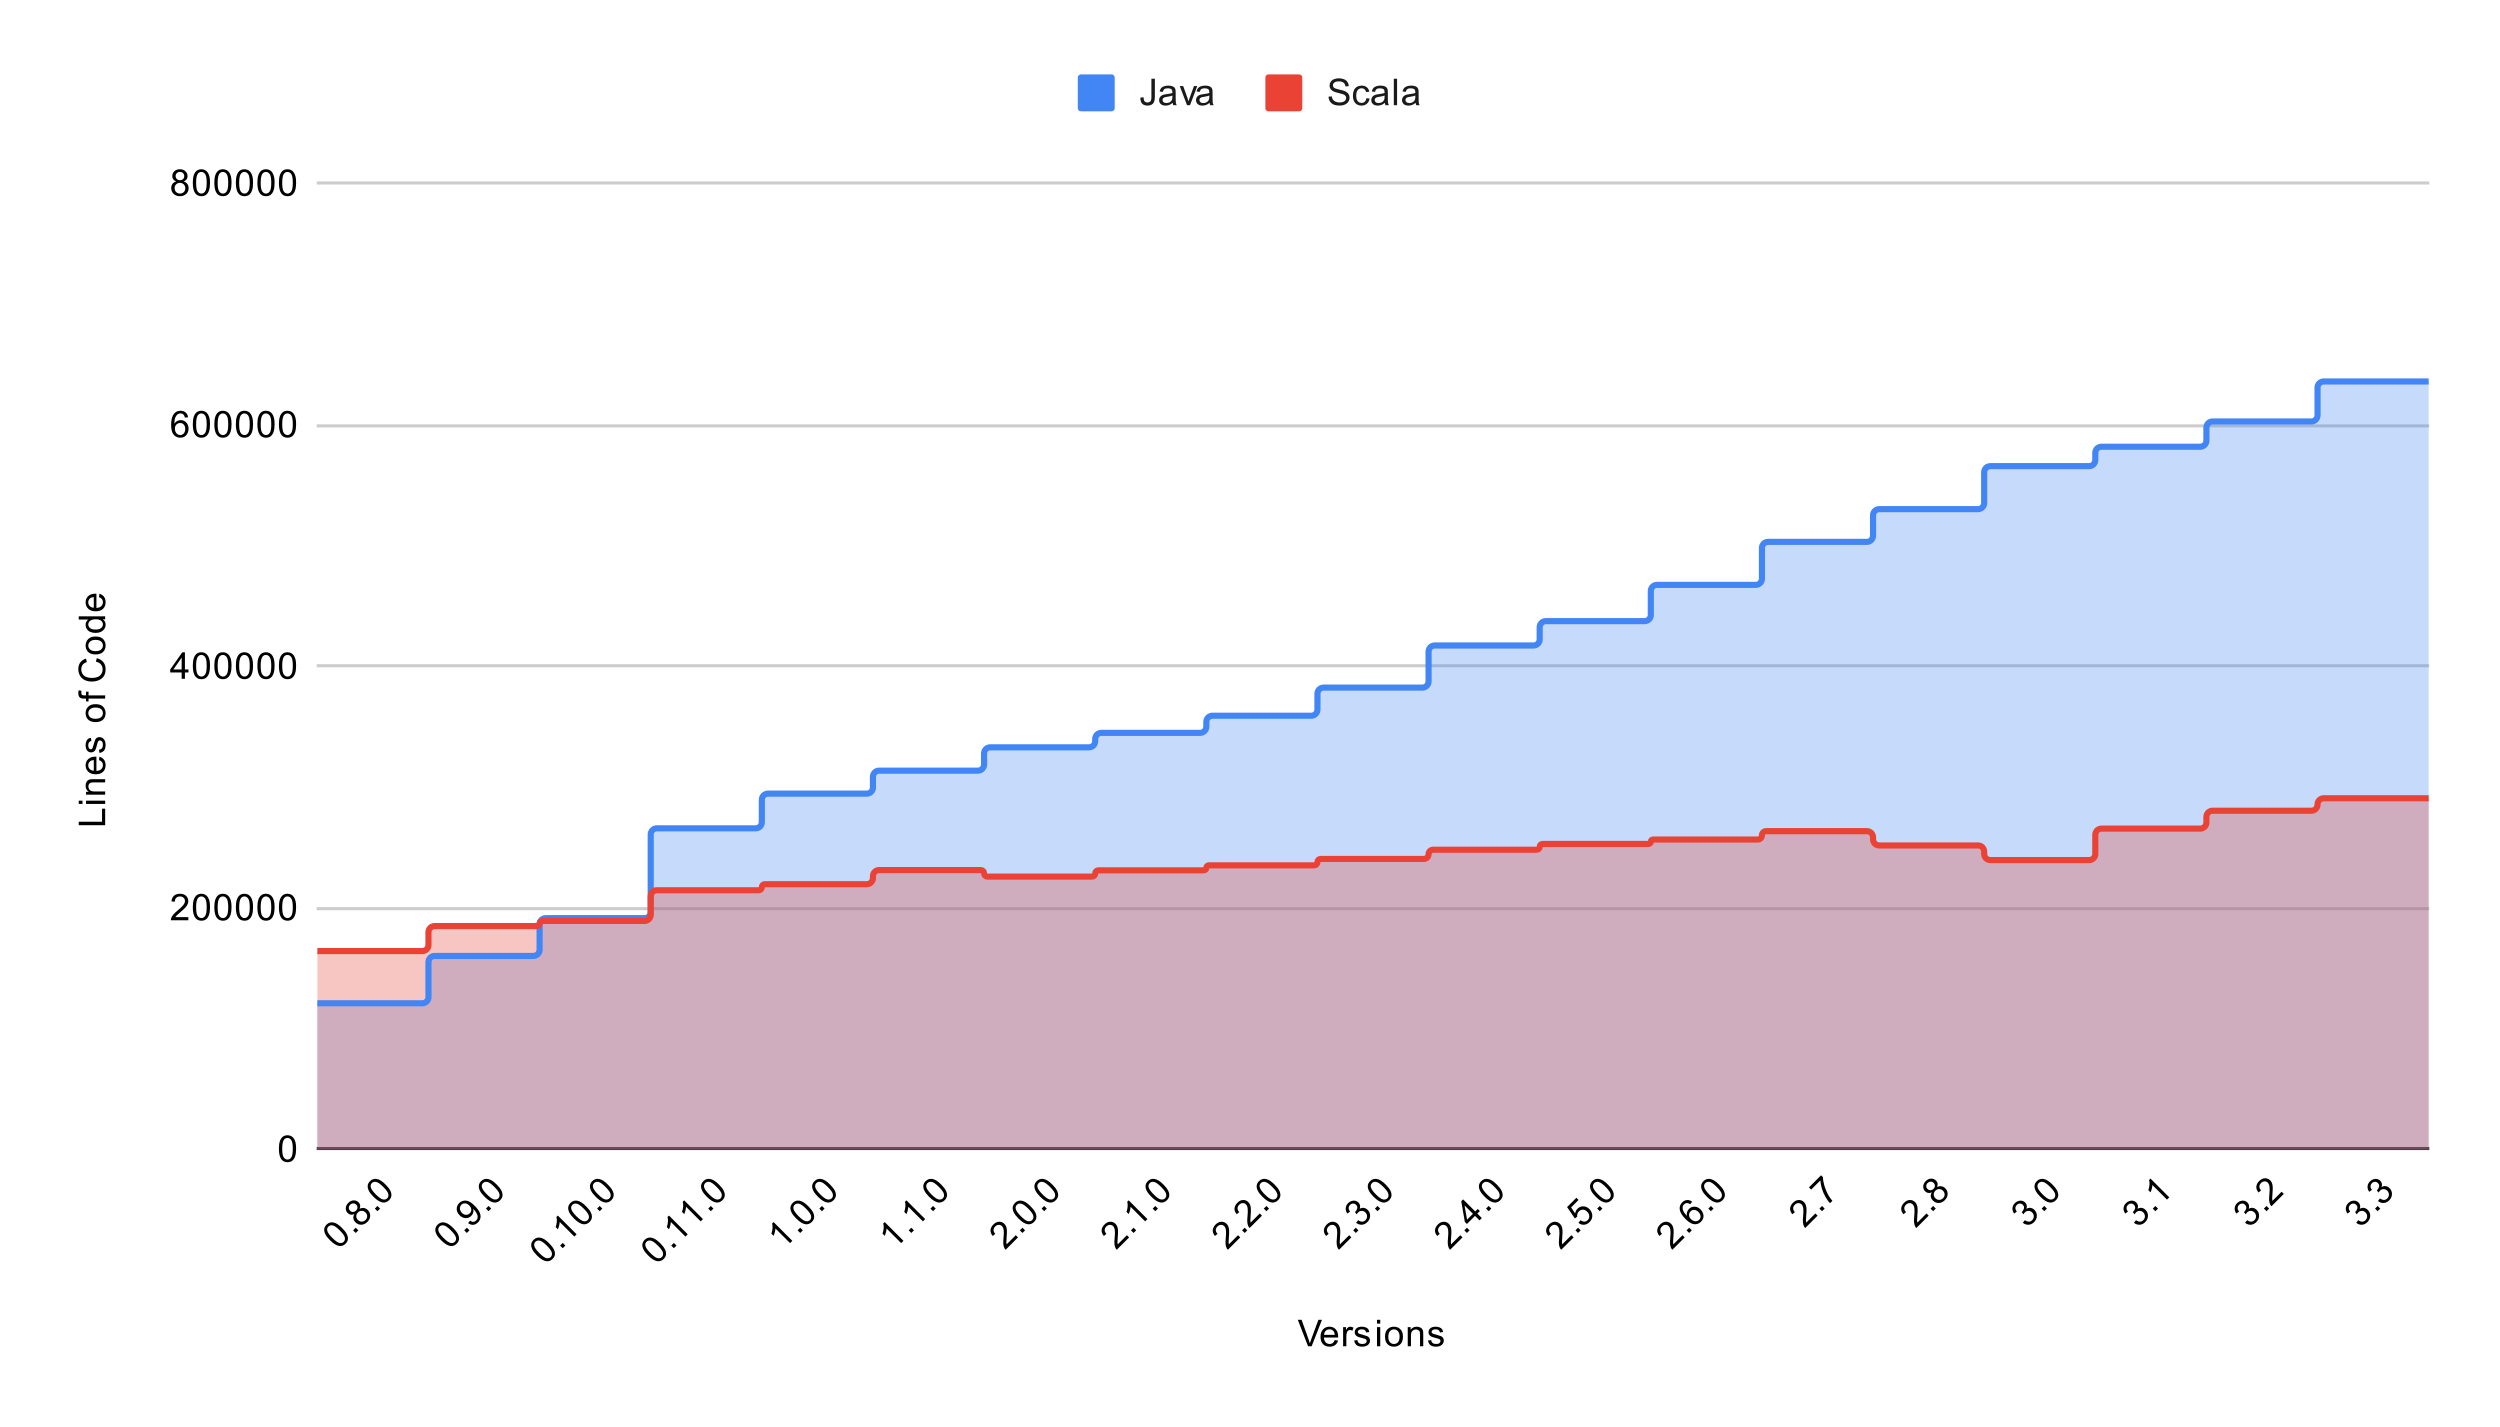 <svg version="1.1" viewBox="0.0 0.0 813.0 464.0" fill="none" stroke="none" stroke-linecap="square" stroke-miterlimit="10" width="813" height="464" xmlns:xlink="http://www.w3.org/1999/xlink" xmlns="http://www.w3.org/2000/svg"><path fill="#ffffff" d="M0 0L813.0 0L813.0 464.0L0 464.0L0 0Z" fill-rule="nonzero"/><path stroke="#333333" stroke-width="1.0" stroke-linecap="butt" d="M103.5 373.5L789.5 373.5" fill-rule="nonzero"/><path stroke="#cccccc" stroke-width="1.0" stroke-linecap="butt" d="M103.5 295.5L789.5 295.5" fill-rule="nonzero"/><path stroke="#cccccc" stroke-width="1.0" stroke-linecap="butt" d="M103.5 216.5L789.5 216.5" fill-rule="nonzero"/><path stroke="#cccccc" stroke-width="1.0" stroke-linecap="butt" d="M103.5 138.5L789.5 138.5" fill-rule="nonzero"/><path stroke="#cccccc" stroke-width="1.0" stroke-linecap="butt" d="M103.5 59.5L789.5 59.5" fill-rule="nonzero"/><clipPath id="id_0"><path d="M103.2 59.667L789.8 59.667L789.8 373.809L103.2 373.809L103.2 59.667Z" clip-rule="nonzero"/></clipPath><path fill="#4285f4" fill-opacity="0.302" clip-path="url(#id_0)" d="M103.2 326.27L137.337 326.27C138.441 326.27 139.337 325.374 139.337 324.27L139.337 312.868C139.337 311.763 140.232 310.868 141.337 310.868L173.474 310.868C174.578 310.868 175.474 309.973 175.474 308.868L175.474 300.584C175.474 299.48 176.369 298.584 177.474 298.584L209.611 298.584C210.715 298.584 211.611 297.689 211.611 296.584L211.611 271.371C211.611 270.266 212.506 269.371 213.611 269.371L245.747 269.371C246.852 269.371 247.747 268.475 247.747 267.371L247.747 260.091C247.747 258.987 248.643 258.091 249.747 258.091L281.884 258.091C282.989 258.091 283.884 257.196 283.884 256.091L283.884 252.615C283.884 251.51 284.78 250.615 285.884 250.615L318.021 250.615C319.126 250.615 320.021 249.719 320.021 248.615L320.021 245.026C320.021 243.922 320.916 243.026 322.021 243.026L354.158 243.026C355.262 243.026 356.158 242.131 356.158 241.026L356.158 240.322C356.158 239.217 357.053 238.322 358.158 238.322L390.295 238.322C391.399 238.322 392.295 237.427 392.295 236.322L392.295 234.75C392.295 233.646 393.19 232.75 394.295 232.75L426.432 232.75C427.536 232.75 428.432 231.855 428.432 230.75L428.432 225.608C428.432 224.504 429.327 223.608 430.432 223.608L462.568 223.608C463.673 223.608 464.568 222.713 464.568 221.608L464.568 211.916C464.568 210.811 465.464 209.916 466.568 209.916L498.705 209.916C499.81 209.916 500.705 209.021 500.705 207.916L500.705 203.99C500.705 202.885 501.601 201.99 502.705 201.99L534.842 201.99C535.947 201.99 536.842 201.094 536.842 199.99L536.842 192.2C536.842 191.095 537.738 190.2 538.842 190.2L570.979 190.2C572.083 190.2 572.979 189.304 572.979 188.2L572.979 178.215C572.979 177.11 573.874 176.215 574.979 176.215L607.116 176.215C608.22 176.215 609.116 175.319 609.116 174.215L609.116 167.573C609.116 166.469 610.011 165.573 611.116 165.573L643.253 165.573C644.357 165.573 645.253 164.678 645.253 163.573L645.253 153.594C645.253 152.489 646.148 151.594 647.253 151.594L679.389 151.594C680.494 151.594 681.389 150.699 681.389 149.594L681.389 147.274C681.389 146.17 682.285 145.274 683.389 145.274L715.526 145.274C716.631 145.274 717.526 144.379 717.526 143.274L717.526 139.063C717.526 137.959 718.422 137.063 719.526 137.063L751.663 137.063C752.768 137.063 753.663 136.168 753.663 135.063L753.663 126.05C753.663 124.946 754.559 124.05 755.663 124.05L789.8 124.05L789.8 373.809L103.2 373.809Z" fill-rule="nonzero"/><path fill="#ea4335" fill-opacity="0.302" clip-path="url(#id_0)" d="M103.2 309.286L137.337 309.286C138.441 309.286 139.337 308.39 139.337 307.286L139.337 303.155C139.337 302.051 140.232 301.155 141.337 301.155L174.638 301.155C175.1 301.155 175.474 300.781 175.474 300.32L175.474 300.32C175.474 299.858 175.848 299.484 176.309 299.484L209.611 299.484C210.715 299.484 211.611 298.589 211.611 297.484L211.611 291.507C211.611 290.402 212.506 289.507 213.611 289.507L246.761 289.507C247.306 289.507 247.747 289.065 247.747 288.52L247.747 288.52C247.747 287.976 248.189 287.534 248.734 287.534L281.884 287.534C282.989 287.534 283.884 286.639 283.884 285.534L283.884 284.939C283.884 283.835 284.78 282.939 285.884 282.939L318.954 282.939C319.543 282.939 320.021 283.417 320.021 284.006L320.021 284.006C320.021 284.596 320.499 285.074 321.088 285.074L355.137 285.074C355.701 285.074 356.158 284.617 356.158 284.053L356.158 284.053C356.158 283.489 356.615 283.031 357.179 283.031L391.482 283.031C391.931 283.031 392.295 282.668 392.295 282.219L392.295 282.219C392.295 281.77 392.659 281.406 393.107 281.406L427.389 281.406C427.965 281.406 428.432 280.94 428.432 280.364L428.432 280.364C428.432 279.788 428.898 279.322 429.474 279.322L463.071 279.322C463.898 279.322 464.568 278.652 464.568 277.825L464.568 277.825C464.568 276.998 465.239 276.328 466.065 276.328L499.762 276.328C500.283 276.328 500.705 275.905 500.705 275.384L500.705 275.384C500.705 274.863 501.128 274.441 501.649 274.441L536.133 274.441C536.524 274.441 536.842 274.123 536.842 273.731L536.842 273.731C536.842 273.339 537.16 273.022 537.552 273.022L571.615 273.022C572.368 273.022 572.979 272.411 572.979 271.658L572.979 271.658C572.979 270.904 573.59 270.293 574.343 270.293L607.116 270.293C608.22 270.293 609.116 271.189 609.116 272.293L609.116 272.94C609.116 274.045 610.011 274.94 611.116 274.94L643.253 274.94C644.357 274.94 645.253 275.836 645.253 276.94L645.253 277.695C645.253 278.799 646.148 279.695 647.253 279.695L679.389 279.695C680.494 279.695 681.389 278.799 681.389 277.695L681.389 271.469C681.389 270.365 682.285 269.469 683.389 269.469L715.526 269.469C716.631 269.469 717.526 268.574 717.526 267.469L717.526 265.65C717.526 264.545 718.422 263.65 719.526 263.65L751.663 263.65C752.768 263.65 753.663 262.755 753.663 261.65L753.663 261.594C753.663 260.49 754.559 259.594 755.663 259.594L789.8 259.594L789.8 373.809L103.2 373.809Z" fill-rule="nonzero"/><path stroke="#4285f4" stroke-width="2.0" stroke-linecap="butt" clip-path="url(#id_0)" d="M103.2 326.27L137.337 326.27C138.441 326.27 139.337 325.374 139.337 324.27L139.337 312.868C139.337 311.763 140.232 310.868 141.337 310.868L173.474 310.868C174.578 310.868 175.474 309.973 175.474 308.868L175.474 300.584C175.474 299.48 176.369 298.584 177.474 298.584L209.611 298.584C210.715 298.584 211.611 297.689 211.611 296.584L211.611 271.371C211.611 270.266 212.506 269.371 213.611 269.371L245.747 269.371C246.852 269.371 247.747 268.475 247.747 267.371L247.747 260.091C247.747 258.987 248.643 258.091 249.747 258.091L281.884 258.091C282.989 258.091 283.884 257.196 283.884 256.091L283.884 252.615C283.884 251.51 284.78 250.615 285.884 250.615L318.021 250.615C319.126 250.615 320.021 249.719 320.021 248.615L320.021 245.026C320.021 243.922 320.916 243.026 322.021 243.026L354.158 243.026C355.262 243.026 356.158 242.131 356.158 241.026L356.158 240.322C356.158 239.217 357.053 238.322 358.158 238.322L390.295 238.322C391.399 238.322 392.295 237.427 392.295 236.322L392.295 234.75C392.295 233.646 393.19 232.75 394.295 232.75L426.432 232.75C427.536 232.75 428.432 231.855 428.432 230.75L428.432 225.608C428.432 224.504 429.327 223.608 430.432 223.608L462.568 223.608C463.673 223.608 464.568 222.713 464.568 221.608L464.568 211.916C464.568 210.811 465.464 209.916 466.568 209.916L498.705 209.916C499.81 209.916 500.705 209.021 500.705 207.916L500.705 203.99C500.705 202.885 501.601 201.99 502.705 201.99L534.842 201.99C535.947 201.99 536.842 201.094 536.842 199.99L536.842 192.2C536.842 191.095 537.738 190.2 538.842 190.2L570.979 190.2C572.083 190.2 572.979 189.304 572.979 188.2L572.979 178.215C572.979 177.11 573.874 176.215 574.979 176.215L607.116 176.215C608.22 176.215 609.116 175.319 609.116 174.215L609.116 167.573C609.116 166.469 610.011 165.573 611.116 165.573L643.253 165.573C644.357 165.573 645.253 164.678 645.253 163.573L645.253 153.594C645.253 152.489 646.148 151.594 647.253 151.594L679.389 151.594C680.494 151.594 681.389 150.699 681.389 149.594L681.389 147.274C681.389 146.17 682.285 145.274 683.389 145.274L715.526 145.274C716.631 145.274 717.526 144.379 717.526 143.274L717.526 139.063C717.526 137.959 718.422 137.063 719.526 137.063L751.663 137.063C752.768 137.063 753.663 136.168 753.663 135.063L753.663 126.05C753.663 124.946 754.559 124.05 755.663 124.05L789.8 124.05" fill-rule="nonzero"/><path stroke="#ea4335" stroke-width="2.0" stroke-linecap="butt" clip-path="url(#id_0)" d="M103.2 309.286L137.337 309.286C138.441 309.286 139.337 308.39 139.337 307.286L139.337 303.155C139.337 302.051 140.232 301.155 141.337 301.155L174.638 301.155C175.1 301.155 175.474 300.781 175.474 300.32L175.474 300.32C175.474 299.858 175.848 299.484 176.309 299.484L209.611 299.484C210.715 299.484 211.611 298.589 211.611 297.484L211.611 291.507C211.611 290.402 212.506 289.507 213.611 289.507L246.761 289.507C247.306 289.507 247.747 289.065 247.747 288.52L247.747 288.52C247.747 287.976 248.189 287.534 248.734 287.534L281.884 287.534C282.989 287.534 283.884 286.639 283.884 285.534L283.884 284.939C283.884 283.835 284.78 282.939 285.884 282.939L318.954 282.939C319.543 282.939 320.021 283.417 320.021 284.006L320.021 284.006C320.021 284.596 320.499 285.074 321.088 285.074L355.137 285.074C355.701 285.074 356.158 284.617 356.158 284.053L356.158 284.053C356.158 283.489 356.615 283.031 357.179 283.031L391.482 283.031C391.931 283.031 392.295 282.668 392.295 282.219L392.295 282.219C392.295 281.77 392.659 281.406 393.107 281.406L427.389 281.406C427.965 281.406 428.432 280.94 428.432 280.364L428.432 280.364C428.432 279.788 428.898 279.322 429.474 279.322L463.071 279.322C463.898 279.322 464.568 278.652 464.568 277.825L464.568 277.825C464.568 276.998 465.239 276.328 466.065 276.328L499.762 276.328C500.283 276.328 500.705 275.905 500.705 275.384L500.705 275.384C500.705 274.863 501.128 274.441 501.649 274.441L536.133 274.441C536.524 274.441 536.842 274.123 536.842 273.731L536.842 273.731C536.842 273.339 537.16 273.022 537.552 273.022L571.615 273.022C572.368 273.022 572.979 272.411 572.979 271.658L572.979 271.658C572.979 270.904 573.59 270.293 574.343 270.293L607.116 270.293C608.22 270.293 609.116 271.189 609.116 272.293L609.116 272.94C609.116 274.045 610.011 274.94 611.116 274.94L643.253 274.94C644.357 274.94 645.253 275.836 645.253 276.94L645.253 277.695C645.253 278.799 646.148 279.695 647.253 279.695L679.389 279.695C680.494 279.695 681.389 278.799 681.389 277.695L681.389 271.469C681.389 270.365 682.285 269.469 683.389 269.469L715.526 269.469C716.631 269.469 717.526 268.574 717.526 267.469L717.526 265.65C717.526 264.545 718.422 263.65 719.526 263.65L751.663 263.65C752.768 263.65 753.663 262.755 753.663 261.65L753.663 261.594C753.663 260.49 754.559 259.594 755.663 259.594L789.8 259.594" fill-rule="nonzero"/><path fill="#000000" fill-opacity="0.0" clip-path="url(#id_0)" d="M124.268 326.27C124.268 327.927 122.925 329.27 121.268 329.27C119.612 329.27 118.268 327.927 118.268 326.27C118.268 324.613 119.612 323.27 121.268 323.27C122.925 323.27 124.268 324.613 124.268 326.27Z" fill-rule="nonzero"/><path fill="#000000" fill-opacity="0.0" clip-path="url(#id_0)" d="M160.405 310.868C160.405 312.525 159.062 313.868 157.405 313.868C155.748 313.868 154.405 312.525 154.405 310.868C154.405 309.211 155.748 307.868 157.405 307.868C159.062 307.868 160.405 309.211 160.405 310.868Z" fill-rule="nonzero"/><path fill="#000000" fill-opacity="0.0" clip-path="url(#id_0)" d="M196.542 298.584C196.542 300.241 195.199 301.584 193.542 301.584C191.885 301.584 190.542 300.241 190.542 298.584C190.542 296.927 191.885 295.584 193.542 295.584C195.199 295.584 196.542 296.927 196.542 298.584Z" fill-rule="nonzero"/><path fill="#000000" fill-opacity="0.0" clip-path="url(#id_0)" d="M232.679 269.371C232.679 271.027 231.336 272.371 229.679 272.371C228.022 272.371 226.679 271.027 226.679 269.371C226.679 267.714 228.022 266.371 229.679 266.371C231.336 266.371 232.679 267.714 232.679 269.371Z" fill-rule="nonzero"/><path fill="#000000" fill-opacity="0.0" clip-path="url(#id_0)" d="M268.816 258.091C268.816 259.748 267.473 261.091 265.816 261.091C264.159 261.091 262.816 259.748 262.816 258.091C262.816 256.434 264.159 255.091 265.816 255.091C267.473 255.091 268.816 256.434 268.816 258.091Z" fill-rule="nonzero"/><path fill="#000000" fill-opacity="0.0" clip-path="url(#id_0)" d="M304.953 250.615C304.953 252.272 303.61 253.615 301.953 253.615C300.296 253.615 298.953 252.272 298.953 250.615C298.953 248.958 300.296 247.615 301.953 247.615C303.61 247.615 304.953 248.958 304.953 250.615Z" fill-rule="nonzero"/><path fill="#000000" fill-opacity="0.0" clip-path="url(#id_0)" d="M341.089 243.026C341.089 244.683 339.746 246.026 338.089 246.026C336.433 246.026 335.089 244.683 335.089 243.026C335.089 241.369 336.433 240.026 338.089 240.026C339.746 240.026 341.089 241.369 341.089 243.026Z" fill-rule="nonzero"/><path fill="#000000" fill-opacity="0.0" clip-path="url(#id_0)" d="M377.226 238.322C377.226 239.979 375.883 241.322 374.226 241.322C372.569 241.322 371.226 239.979 371.226 238.322C371.226 236.665 372.569 235.322 374.226 235.322C375.883 235.322 377.226 236.665 377.226 238.322Z" fill-rule="nonzero"/><path fill="#000000" fill-opacity="0.0" clip-path="url(#id_0)" d="M413.363 232.75C413.363 234.407 412.02 235.75 410.363 235.75C408.706 235.75 407.363 234.407 407.363 232.75C407.363 231.093 408.706 229.75 410.363 229.75C412.02 229.75 413.363 231.093 413.363 232.75Z" fill-rule="nonzero"/><path fill="#000000" fill-opacity="0.0" clip-path="url(#id_0)" d="M449.5 223.608C449.5 225.265 448.157 226.608 446.5 226.608C444.843 226.608 443.5 225.265 443.5 223.608C443.5 221.951 444.843 220.608 446.5 220.608C448.157 220.608 449.5 221.951 449.5 223.608Z" fill-rule="nonzero"/><path fill="#000000" fill-opacity="0.0" clip-path="url(#id_0)" d="M485.637 209.916C485.637 211.573 484.294 212.916 482.637 212.916C480.98 212.916 479.637 211.573 479.637 209.916C479.637 208.259 480.98 206.916 482.637 206.916C484.294 206.916 485.637 208.259 485.637 209.916Z" fill-rule="nonzero"/><path fill="#000000" fill-opacity="0.0" clip-path="url(#id_0)" d="M521.774 201.99C521.774 203.647 520.431 204.99 518.774 204.99C517.117 204.99 515.774 203.647 515.774 201.99C515.774 200.333 517.117 198.99 518.774 198.99C520.431 198.99 521.774 200.333 521.774 201.99Z" fill-rule="nonzero"/><path fill="#000000" fill-opacity="0.0" clip-path="url(#id_0)" d="M557.91 190.2C557.91 191.857 556.567 193.2 554.91 193.2C553.254 193.2 551.91 191.857 551.91 190.2C551.91 188.543 553.254 187.2 554.91 187.2C556.567 187.2 557.91 188.543 557.91 190.2Z" fill-rule="nonzero"/><path fill="#000000" fill-opacity="0.0" clip-path="url(#id_0)" d="M594.047 176.215C594.047 177.872 592.704 179.215 591.047 179.215C589.39 179.215 588.047 177.872 588.047 176.215C588.047 174.558 589.39 173.215 591.047 173.215C592.704 173.215 594.047 174.558 594.047 176.215Z" fill-rule="nonzero"/><path fill="#000000" fill-opacity="0.0" clip-path="url(#id_0)" d="M630.184 165.573C630.184 167.23 628.841 168.573 627.184 168.573C625.527 168.573 624.184 167.23 624.184 165.573C624.184 163.916 625.527 162.573 627.184 162.573C628.841 162.573 630.184 163.916 630.184 165.573Z" fill-rule="nonzero"/><path fill="#000000" fill-opacity="0.0" clip-path="url(#id_0)" d="M666.321 151.594C666.321 153.251 664.978 154.594 663.321 154.594C661.664 154.594 660.321 153.251 660.321 151.594C660.321 149.937 661.664 148.594 663.321 148.594C664.978 148.594 666.321 149.937 666.321 151.594Z" fill-rule="nonzero"/><path fill="#000000" fill-opacity="0.0" clip-path="url(#id_0)" d="M702.458 145.274C702.458 146.931 701.115 148.274 699.458 148.274C697.801 148.274 696.458 146.931 696.458 145.274C696.458 143.617 697.801 142.274 699.458 142.274C701.115 142.274 702.458 143.617 702.458 145.274Z" fill-rule="nonzero"/><path fill="#000000" fill-opacity="0.0" clip-path="url(#id_0)" d="M738.595 137.063C738.595 138.72 737.252 140.063 735.595 140.063C733.938 140.063 732.595 138.72 732.595 137.063C732.595 135.407 733.938 134.063 735.595 134.063C737.252 134.063 738.595 135.407 738.595 137.063Z" fill-rule="nonzero"/><path fill="#000000" fill-opacity="0.0" clip-path="url(#id_0)" d="M774.732 124.05C774.732 125.707 773.388 127.05 771.732 127.05C770.075 127.05 768.732 125.707 768.732 124.05C768.732 122.394 770.075 121.05 771.732 121.05C773.388 121.05 774.732 122.394 774.732 124.05Z" fill-rule="nonzero"/><path fill="#000000" fill-opacity="0.0" clip-path="url(#id_0)" d="M124.268 309.286C124.268 310.943 122.925 312.286 121.268 312.286C119.612 312.286 118.268 310.943 118.268 309.286C118.268 307.629 119.612 306.286 121.268 306.286C122.925 306.286 124.268 307.629 124.268 309.286Z" fill-rule="nonzero"/><path fill="#000000" fill-opacity="0.0" clip-path="url(#id_0)" d="M160.405 301.155C160.405 302.812 159.062 304.155 157.405 304.155C155.748 304.155 154.405 302.812 154.405 301.155C154.405 299.499 155.748 298.155 157.405 298.155C159.062 298.155 160.405 299.499 160.405 301.155Z" fill-rule="nonzero"/><path fill="#000000" fill-opacity="0.0" clip-path="url(#id_0)" d="M196.542 299.484C196.542 301.141 195.199 302.484 193.542 302.484C191.885 302.484 190.542 301.141 190.542 299.484C190.542 297.827 191.885 296.484 193.542 296.484C195.199 296.484 196.542 297.827 196.542 299.484Z" fill-rule="nonzero"/><path fill="#000000" fill-opacity="0.0" clip-path="url(#id_0)" d="M232.679 289.507C232.679 291.163 231.336 292.507 229.679 292.507C228.022 292.507 226.679 291.163 226.679 289.507C226.679 287.85 228.022 286.507 229.679 286.507C231.336 286.507 232.679 287.85 232.679 289.507Z" fill-rule="nonzero"/><path fill="#000000" fill-opacity="0.0" clip-path="url(#id_0)" d="M268.816 287.534C268.816 289.191 267.473 290.534 265.816 290.534C264.159 290.534 262.816 289.191 262.816 287.534C262.816 285.877 264.159 284.534 265.816 284.534C267.473 284.534 268.816 285.877 268.816 287.534Z" fill-rule="nonzero"/><path fill="#000000" fill-opacity="0.0" clip-path="url(#id_0)" d="M304.953 282.939C304.953 284.596 303.61 285.939 301.953 285.939C300.296 285.939 298.953 284.596 298.953 282.939C298.953 281.282 300.296 279.939 301.953 279.939C303.61 279.939 304.953 281.282 304.953 282.939Z" fill-rule="nonzero"/><path fill="#000000" fill-opacity="0.0" clip-path="url(#id_0)" d="M341.089 285.074C341.089 286.731 339.746 288.074 338.089 288.074C336.433 288.074 335.089 286.731 335.089 285.074C335.089 283.417 336.433 282.074 338.089 282.074C339.746 282.074 341.089 283.417 341.089 285.074Z" fill-rule="nonzero"/><path fill="#000000" fill-opacity="0.0" clip-path="url(#id_0)" d="M377.226 283.031C377.226 284.688 375.883 286.031 374.226 286.031C372.569 286.031 371.226 284.688 371.226 283.031C371.226 281.375 372.569 280.031 374.226 280.031C375.883 280.031 377.226 281.375 377.226 283.031Z" fill-rule="nonzero"/><path fill="#000000" fill-opacity="0.0" clip-path="url(#id_0)" d="M413.363 281.406C413.363 283.063 412.02 284.406 410.363 284.406C408.706 284.406 407.363 283.063 407.363 281.406C407.363 279.749 408.706 278.406 410.363 278.406C412.02 278.406 413.363 279.749 413.363 281.406Z" fill-rule="nonzero"/><path fill="#000000" fill-opacity="0.0" clip-path="url(#id_0)" d="M449.5 279.322C449.5 280.979 448.157 282.322 446.5 282.322C444.843 282.322 443.5 280.979 443.5 279.322C443.5 277.665 444.843 276.322 446.5 276.322C448.157 276.322 449.5 277.665 449.5 279.322Z" fill-rule="nonzero"/><path fill="#000000" fill-opacity="0.0" clip-path="url(#id_0)" d="M485.637 276.328C485.637 277.984 484.294 279.328 482.637 279.328C480.98 279.328 479.637 277.984 479.637 276.328C479.637 274.671 480.98 273.328 482.637 273.328C484.294 273.328 485.637 274.671 485.637 276.328Z" fill-rule="nonzero"/><path fill="#000000" fill-opacity="0.0" clip-path="url(#id_0)" d="M521.774 274.441C521.774 276.098 520.431 277.441 518.774 277.441C517.117 277.441 515.774 276.098 515.774 274.441C515.774 272.784 517.117 271.441 518.774 271.441C520.431 271.441 521.774 272.784 521.774 274.441Z" fill-rule="nonzero"/><path fill="#000000" fill-opacity="0.0" clip-path="url(#id_0)" d="M557.91 273.022C557.91 274.679 556.567 276.022 554.91 276.022C553.254 276.022 551.91 274.679 551.91 273.022C551.91 271.365 553.254 270.022 554.91 270.022C556.567 270.022 557.91 271.365 557.91 273.022Z" fill-rule="nonzero"/><path fill="#000000" fill-opacity="0.0" clip-path="url(#id_0)" d="M594.047 270.293C594.047 271.95 592.704 273.293 591.047 273.293C589.39 273.293 588.047 271.95 588.047 270.293C588.047 268.637 589.39 267.293 591.047 267.293C592.704 267.293 594.047 268.637 594.047 270.293Z" fill-rule="nonzero"/><path fill="#000000" fill-opacity="0.0" clip-path="url(#id_0)" d="M630.184 274.94C630.184 276.597 628.841 277.94 627.184 277.94C625.527 277.94 624.184 276.597 624.184 274.94C624.184 273.283 625.527 271.94 627.184 271.94C628.841 271.94 630.184 273.283 630.184 274.94Z" fill-rule="nonzero"/><path fill="#000000" fill-opacity="0.0" clip-path="url(#id_0)" d="M666.321 279.695C666.321 281.352 664.978 282.695 663.321 282.695C661.664 282.695 660.321 281.352 660.321 279.695C660.321 278.038 661.664 276.695 663.321 276.695C664.978 276.695 666.321 278.038 666.321 279.695Z" fill-rule="nonzero"/><path fill="#000000" fill-opacity="0.0" clip-path="url(#id_0)" d="M702.458 269.469C702.458 271.126 701.115 272.469 699.458 272.469C697.801 272.469 696.458 271.126 696.458 269.469C696.458 267.812 697.801 266.469 699.458 266.469C701.115 266.469 702.458 267.812 702.458 269.469Z" fill-rule="nonzero"/><path fill="#000000" fill-opacity="0.0" clip-path="url(#id_0)" d="M738.595 263.65C738.595 265.307 737.252 266.65 735.595 266.65C733.938 266.65 732.595 265.307 732.595 263.65C732.595 261.993 733.938 260.65 735.595 260.65C737.252 260.65 738.595 261.993 738.595 263.65Z" fill-rule="nonzero"/><path fill="#000000" fill-opacity="0.0" clip-path="url(#id_0)" d="M774.732 259.594C774.732 261.251 773.388 262.594 771.732 262.594C770.075 262.594 768.732 261.251 768.732 259.594C768.732 257.938 770.075 256.594 771.732 256.594C773.388 256.594 774.732 257.938 774.732 259.594Z" fill-rule="nonzero"/><path fill="#000000" d="M425.375 437.8L422.047 429.206L423.281 429.206L425.516 435.456Q425.781 436.206 425.969 436.863Q426.172 436.159 426.438 435.456L428.75 429.206L429.906 429.206L426.547 437.8L425.375 437.8ZM434.047 435.8L435.141 435.925Q434.891 436.878 434.188 437.409Q433.484 437.941 432.406 437.941Q431.047 437.941 430.234 437.097Q429.438 436.253 429.438 434.738Q429.438 433.175 430.25 432.316Q431.062 431.441 432.344 431.441Q433.594 431.441 434.375 432.284Q435.172 433.128 435.172 434.675Q435.172 434.769 435.172 434.956L430.531 434.956Q430.594 435.988 431.109 436.534Q431.625 437.066 432.406 437.066Q432.984 437.066 433.391 436.769Q433.812 436.456 434.047 435.8ZM430.594 434.097L434.062 434.097Q434.0 433.3 433.672 432.909Q433.156 432.3 432.359 432.3Q431.625 432.3 431.125 432.784Q430.641 433.269 430.594 434.097ZM436.781 437.8L436.781 431.581L437.734 431.581L437.734 432.519Q438.094 431.863 438.391 431.659Q438.703 431.441 439.078 431.441Q439.609 431.441 440.156 431.769L439.797 432.753Q439.406 432.519 439.031 432.519Q438.672 432.519 438.391 432.738Q438.125 432.941 438.016 433.316Q437.828 433.878 437.828 434.534L437.828 437.8L436.781 437.8ZM440.375 435.941L441.406 435.784Q441.5 436.409 441.891 436.738Q442.297 437.066 443.031 437.066Q443.75 437.066 444.094 436.784Q444.453 436.488 444.453 436.081Q444.453 435.722 444.141 435.519Q443.922 435.378 443.062 435.159Q441.906 434.863 441.453 434.659Q441.016 434.441 440.781 434.066Q440.547 433.691 440.547 433.222Q440.547 432.816 440.734 432.456Q440.922 432.097 441.25 431.863Q441.5 431.691 441.922 431.566Q442.344 431.441 442.844 431.441Q443.562 431.441 444.109 431.659Q444.672 431.863 444.938 432.222Q445.203 432.581 445.297 433.175L444.266 433.316Q444.203 432.847 443.859 432.581Q443.531 432.3 442.906 432.3Q442.188 432.3 441.875 432.55Q441.562 432.784 441.562 433.113Q441.562 433.316 441.688 433.472Q441.828 433.644 442.094 433.753Q442.25 433.816 443.031 434.019Q444.156 434.331 444.594 434.519Q445.031 434.706 445.281 435.066Q445.531 435.425 445.531 435.972Q445.531 436.503 445.219 436.972Q444.922 437.425 444.344 437.691Q443.766 437.941 443.031 437.941Q441.812 437.941 441.172 437.441Q440.547 436.925 440.375 435.941ZM447.797 430.425L447.797 429.206L448.859 429.206L448.859 430.425L447.797 430.425ZM447.797 437.8L447.797 431.581L448.859 431.581L448.859 437.8L447.797 437.8ZM450.406 434.691Q450.406 432.956 451.359 432.128Q452.156 431.441 453.312 431.441Q454.594 431.441 455.406 432.284Q456.234 433.113 456.234 434.597Q456.234 435.8 455.875 436.488Q455.516 437.175 454.812 437.566Q454.125 437.941 453.312 437.941Q452.016 437.941 451.203 437.113Q450.406 436.269 450.406 434.691ZM451.484 434.691Q451.484 435.878 452.0 436.472Q452.531 437.066 453.312 437.066Q454.109 437.066 454.625 436.472Q455.141 435.878 455.141 434.659Q455.141 433.503 454.609 432.909Q454.094 432.316 453.312 432.316Q452.531 432.316 452.0 432.909Q451.484 433.488 451.484 434.691ZM457.797 437.8L457.797 431.581L458.734 431.581L458.734 432.456Q459.422 431.441 460.719 431.441Q461.281 431.441 461.75 431.644Q462.234 431.847 462.469 432.175Q462.703 432.503 462.797 432.941Q462.844 433.238 462.844 433.972L462.844 437.8L461.797 437.8L461.797 434.019Q461.797 433.363 461.672 433.05Q461.547 432.738 461.234 432.55Q460.922 432.347 460.5 432.347Q459.828 432.347 459.328 432.784Q458.844 433.206 458.844 434.394L458.844 437.8L457.797 437.8ZM464.375 435.941L465.406 435.784Q465.5 436.409 465.891 436.738Q466.297 437.066 467.031 437.066Q467.75 437.066 468.094 436.784Q468.453 436.488 468.453 436.081Q468.453 435.722 468.141 435.519Q467.922 435.378 467.062 435.159Q465.906 434.863 465.453 434.659Q465.016 434.441 464.781 434.066Q464.547 433.691 464.547 433.222Q464.547 432.816 464.734 432.456Q464.922 432.097 465.25 431.863Q465.5 431.691 465.922 431.566Q466.344 431.441 466.844 431.441Q467.562 431.441 468.109 431.659Q468.672 431.863 468.938 432.222Q469.203 432.581 469.297 433.175L468.266 433.316Q468.203 432.847 467.859 432.581Q467.531 432.3 466.906 432.3Q466.188 432.3 465.875 432.55Q465.562 432.784 465.562 433.113Q465.562 433.316 465.688 433.472Q465.828 433.644 466.094 433.753Q466.25 433.816 467.031 434.019Q468.156 434.331 468.594 434.519Q469.031 434.706 469.281 435.066Q469.531 435.425 469.531 435.972Q469.531 436.503 469.219 436.972Q468.922 437.425 468.344 437.691Q467.766 437.941 467.031 437.941Q465.812 437.941 465.172 437.441Q464.547 436.925 464.375 435.941Z" fill-rule="nonzero"/><path fill="#000000" d="M34.2 268.358L25.606 268.358L25.606 267.218L33.184 267.218L33.184 262.983L34.2 262.983L34.2 268.358ZM26.825 261.436L25.606 261.436L25.606 260.374L26.825 260.374L26.825 261.436ZM34.2 261.436L27.981 261.436L27.981 260.374L34.2 260.374L34.2 261.436ZM34.2 258.436L27.981 258.436L27.981 257.499L28.856 257.499Q27.841 256.811 27.841 255.515Q27.841 254.952 28.044 254.483Q28.247 253.999 28.575 253.765Q28.903 253.53 29.341 253.436Q29.637 253.39 30.372 253.39L34.2 253.39L34.2 254.436L30.419 254.436Q29.762 254.436 29.45 254.561Q29.137 254.686 28.95 254.999Q28.747 255.311 28.747 255.733Q28.747 256.405 29.184 256.905Q29.606 257.39 30.794 257.39L34.2 257.39L34.2 258.436ZM32.2 247.186L32.325 246.093Q33.278 246.343 33.809 247.046Q34.341 247.749 34.341 248.827Q34.341 250.186 33.497 250.999Q32.653 251.796 31.137 251.796Q29.575 251.796 28.716 250.983Q27.841 250.171 27.841 248.89Q27.841 247.64 28.684 246.858Q29.528 246.061 31.075 246.061Q31.169 246.061 31.356 246.061L31.356 250.702Q32.387 250.64 32.934 250.124Q33.466 249.608 33.466 248.827Q33.466 248.249 33.169 247.843Q32.856 247.421 32.2 247.186ZM30.497 250.64L30.497 247.171Q29.7 247.233 29.309 247.561Q28.7 248.077 28.7 248.874Q28.7 249.608 29.184 250.108Q29.669 250.593 30.497 250.64ZM32.341 244.858L32.184 243.827Q32.809 243.733 33.137 243.343Q33.466 242.936 33.466 242.202Q33.466 241.483 33.184 241.14Q32.887 240.78 32.481 240.78Q32.122 240.78 31.919 241.093Q31.778 241.311 31.559 242.171Q31.262 243.327 31.059 243.78Q30.841 244.218 30.466 244.452Q30.091 244.686 29.622 244.686Q29.216 244.686 28.856 244.499Q28.497 244.311 28.262 243.983Q28.091 243.733 27.966 243.311Q27.841 242.89 27.841 242.39Q27.841 241.671 28.059 241.124Q28.262 240.561 28.622 240.296Q28.981 240.03 29.575 239.936L29.716 240.968Q29.247 241.03 28.981 241.374Q28.7 241.702 28.7 242.327Q28.7 243.046 28.95 243.358Q29.184 243.671 29.512 243.671Q29.716 243.671 29.872 243.546Q30.044 243.405 30.153 243.14Q30.216 242.983 30.419 242.202Q30.731 241.077 30.919 240.64Q31.106 240.202 31.466 239.952Q31.825 239.702 32.372 239.702Q32.903 239.702 33.372 240.015Q33.825 240.311 34.091 240.89Q34.341 241.468 34.341 242.202Q34.341 243.421 33.841 244.061Q33.325 244.686 32.341 244.858ZM31.091 234.827Q29.356 234.827 28.528 233.874Q27.841 233.077 27.841 231.921Q27.841 230.64 28.684 229.827Q29.512 228.999 30.997 228.999Q32.2 228.999 32.887 229.358Q33.575 229.718 33.966 230.421Q34.341 231.108 34.341 231.921Q34.341 233.218 33.512 234.03Q32.669 234.827 31.091 234.827ZM31.091 233.749Q32.278 233.749 32.872 233.233Q33.466 232.702 33.466 231.921Q33.466 231.124 32.872 230.608Q32.278 230.093 31.059 230.093Q29.903 230.093 29.309 230.624Q28.716 231.14 28.716 231.921Q28.716 232.702 29.309 233.233Q29.887 233.749 31.091 233.749ZM34.2 227.186L28.794 227.186L28.794 228.124L27.981 228.124L27.981 227.186L27.309 227.186Q26.684 227.186 26.387 227.077Q25.966 226.921 25.716 226.546Q25.466 226.155 25.466 225.468Q25.466 225.015 25.575 224.483L26.481 224.64Q26.434 224.968 26.434 225.265Q26.434 225.749 26.637 225.952Q26.841 226.14 27.403 226.14L27.981 226.14L27.981 224.921L28.794 224.921L28.794 226.14L34.2 226.14L34.2 227.186ZM31.184 215.171L31.481 214.046Q32.872 214.405 33.606 215.327Q34.341 216.249 34.341 217.593Q34.341 218.983 33.778 219.858Q33.216 220.733 32.153 221.186Q31.075 221.64 29.841 221.64Q28.497 221.64 27.497 221.124Q26.497 220.608 25.981 219.671Q25.466 218.718 25.466 217.577Q25.466 216.296 26.122 215.421Q26.778 214.53 27.966 214.186L28.231 215.311Q27.294 215.608 26.872 216.186Q26.434 216.749 26.434 217.608Q26.434 218.593 26.919 219.265Q27.387 219.921 28.184 220.202Q28.981 220.468 29.841 220.468Q30.934 220.468 31.747 220.155Q32.559 219.827 32.966 219.155Q33.372 218.483 33.372 217.686Q33.372 216.733 32.825 216.077Q32.278 215.405 31.184 215.171ZM31.091 212.827Q29.356 212.827 28.528 211.874Q27.841 211.077 27.841 209.921Q27.841 208.64 28.684 207.827Q29.512 206.999 30.997 206.999Q32.2 206.999 32.887 207.358Q33.575 207.718 33.966 208.421Q34.341 209.108 34.341 209.921Q34.341 211.218 33.512 212.03Q32.669 212.827 31.091 212.827ZM31.091 211.749Q32.278 211.749 32.872 211.233Q33.466 210.702 33.466 209.921Q33.466 209.124 32.872 208.608Q32.278 208.093 31.059 208.093Q29.903 208.093 29.309 208.624Q28.716 209.14 28.716 209.921Q28.716 210.702 29.309 211.233Q29.887 211.749 31.091 211.749ZM34.2 201.405L33.419 201.405Q34.341 201.999 34.341 203.14Q34.341 203.89 33.934 204.515Q33.512 205.14 32.778 205.483Q32.044 205.827 31.091 205.827Q30.169 205.827 29.403 205.515Q28.637 205.202 28.247 204.577Q27.841 203.952 27.841 203.186Q27.841 202.624 28.075 202.186Q28.309 201.749 28.684 201.468L25.606 201.468L25.606 200.421L34.2 200.421L34.2 201.405ZM31.091 204.733Q32.294 204.733 32.887 204.233Q33.466 203.733 33.466 203.046Q33.466 202.358 32.903 201.874Q32.341 201.39 31.184 201.39Q29.903 201.39 29.309 201.89Q28.716 202.374 28.716 203.093Q28.716 203.796 29.294 204.265Q29.856 204.733 31.091 204.733ZM32.2 194.186L32.325 193.093Q33.278 193.343 33.809 194.046Q34.341 194.749 34.341 195.827Q34.341 197.186 33.497 197.999Q32.653 198.796 31.137 198.796Q29.575 198.796 28.716 197.983Q27.841 197.171 27.841 195.89Q27.841 194.64 28.684 193.858Q29.528 193.061 31.075 193.061Q31.169 193.061 31.356 193.061L31.356 197.702Q32.387 197.64 32.934 197.124Q33.466 196.608 33.466 195.827Q33.466 195.249 33.169 194.843Q32.856 194.421 32.2 194.186ZM30.497 197.64L30.497 194.171Q29.7 194.233 29.309 194.561Q28.7 195.077 28.7 195.874Q28.7 196.608 29.184 197.108Q29.669 197.593 30.497 197.64Z" fill-rule="nonzero"/><path fill="#000000" d="M90.7 373.574Q90.7 372.043 91.013 371.121Q91.325 370.184 91.934 369.684Q92.559 369.184 93.497 369.184Q94.184 369.184 94.7 369.465Q95.231 369.746 95.575 370.277Q95.919 370.793 96.106 371.543Q96.294 372.293 96.294 373.574Q96.294 375.09 95.981 376.012Q95.684 376.934 95.059 377.449Q94.45 377.949 93.497 377.949Q92.263 377.949 91.544 377.059Q90.7 375.996 90.7 373.574ZM91.778 373.574Q91.778 375.684 92.278 376.387Q92.778 377.09 93.497 377.09Q94.231 377.09 94.716 376.387Q95.216 375.684 95.216 373.574Q95.216 371.449 94.716 370.762Q94.231 370.059 93.481 370.059Q92.763 370.059 92.325 370.668Q91.778 371.449 91.778 373.574Z" fill-rule="nonzero"/><path fill="#000000" d="M61.247 298.257L61.247 299.273L55.559 299.273Q55.559 298.898 55.684 298.539Q55.903 297.961 56.372 297.398Q56.856 296.836 57.763 296.101Q59.169 294.945 59.653 294.273Q60.153 293.601 60.153 293.007Q60.153 292.382 59.7 291.961Q59.247 291.523 58.528 291.523Q57.763 291.523 57.309 291.976Q56.856 292.429 56.841 293.242L55.763 293.132Q55.872 291.914 56.591 291.289Q57.325 290.648 58.559 290.648Q59.794 290.648 60.513 291.336Q61.231 292.023 61.231 293.039Q61.231 293.554 61.013 294.054Q60.809 294.539 60.309 295.101Q59.825 295.648 58.7 296.601Q57.747 297.398 57.466 297.695Q57.2 297.976 57.028 298.257L61.247 298.257ZM62.7 295.039Q62.7 293.507 63.013 292.586Q63.325 291.648 63.934 291.148Q64.559 290.648 65.497 290.648Q66.184 290.648 66.7 290.929Q67.231 291.211 67.575 291.742Q67.919 292.257 68.106 293.007Q68.294 293.757 68.294 295.039Q68.294 296.554 67.981 297.476Q67.684 298.398 67.059 298.914Q66.45 299.414 65.497 299.414Q64.263 299.414 63.544 298.523Q62.7 297.461 62.7 295.039ZM63.778 295.039Q63.778 297.148 64.278 297.851Q64.778 298.554 65.497 298.554Q66.231 298.554 66.716 297.851Q67.216 297.148 67.216 295.039Q67.216 292.914 66.716 292.226Q66.231 291.523 65.481 291.523Q64.763 291.523 64.325 292.132Q63.778 292.914 63.778 295.039ZM69.7 295.039Q69.7 293.507 70.013 292.586Q70.325 291.648 70.934 291.148Q71.559 290.648 72.497 290.648Q73.184 290.648 73.7 290.929Q74.231 291.211 74.575 291.742Q74.919 292.257 75.106 293.007Q75.294 293.757 75.294 295.039Q75.294 296.554 74.981 297.476Q74.684 298.398 74.059 298.914Q73.45 299.414 72.497 299.414Q71.263 299.414 70.544 298.523Q69.7 297.461 69.7 295.039ZM70.778 295.039Q70.778 297.148 71.278 297.851Q71.778 298.554 72.497 298.554Q73.231 298.554 73.716 297.851Q74.216 297.148 74.216 295.039Q74.216 292.914 73.716 292.226Q73.231 291.523 72.481 291.523Q71.763 291.523 71.325 292.132Q70.778 292.914 70.778 295.039ZM76.7 295.039Q76.7 293.507 77.013 292.586Q77.325 291.648 77.934 291.148Q78.559 290.648 79.497 290.648Q80.184 290.648 80.7 290.929Q81.231 291.211 81.575 291.742Q81.919 292.257 82.106 293.007Q82.294 293.757 82.294 295.039Q82.294 296.554 81.981 297.476Q81.684 298.398 81.059 298.914Q80.45 299.414 79.497 299.414Q78.263 299.414 77.544 298.523Q76.7 297.461 76.7 295.039ZM77.778 295.039Q77.778 297.148 78.278 297.851Q78.778 298.554 79.497 298.554Q80.231 298.554 80.716 297.851Q81.216 297.148 81.216 295.039Q81.216 292.914 80.716 292.226Q80.231 291.523 79.481 291.523Q78.763 291.523 78.325 292.132Q77.778 292.914 77.778 295.039ZM83.7 295.039Q83.7 293.507 84.013 292.586Q84.325 291.648 84.934 291.148Q85.559 290.648 86.497 290.648Q87.184 290.648 87.7 290.929Q88.231 291.211 88.575 291.742Q88.919 292.257 89.106 293.007Q89.294 293.757 89.294 295.039Q89.294 296.554 88.981 297.476Q88.684 298.398 88.059 298.914Q87.45 299.414 86.497 299.414Q85.263 299.414 84.544 298.523Q83.7 297.461 83.7 295.039ZM84.778 295.039Q84.778 297.148 85.278 297.851Q85.778 298.554 86.497 298.554Q87.231 298.554 87.716 297.851Q88.216 297.148 88.216 295.039Q88.216 292.914 87.716 292.226Q87.231 291.523 86.481 291.523Q85.763 291.523 85.325 292.132Q84.778 292.914 84.778 295.039ZM90.7 295.039Q90.7 293.507 91.013 292.586Q91.325 291.648 91.934 291.148Q92.559 290.648 93.497 290.648Q94.184 290.648 94.7 290.929Q95.231 291.211 95.575 291.742Q95.919 292.257 96.106 293.007Q96.294 293.757 96.294 295.039Q96.294 296.554 95.981 297.476Q95.684 298.398 95.059 298.914Q94.45 299.414 93.497 299.414Q92.263 299.414 91.544 298.523Q90.7 297.461 90.7 295.039ZM91.778 295.039Q91.778 297.148 92.278 297.851Q92.778 298.554 93.497 298.554Q94.231 298.554 94.716 297.851Q95.216 297.148 95.216 295.039Q95.216 292.914 94.716 292.226Q94.231 291.523 93.481 291.523Q92.763 291.523 92.325 292.132Q91.778 292.914 91.778 295.039Z" fill-rule="nonzero"/><path fill="#000000" d="M59.075 220.738L59.075 218.675L55.356 218.675L55.356 217.706L59.278 212.144L60.138 212.144L60.138 217.706L61.294 217.706L61.294 218.675L60.138 218.675L60.138 220.738L59.075 220.738ZM59.075 217.706L59.075 213.847L56.388 217.706L59.075 217.706ZM62.7 216.503Q62.7 214.972 63.013 214.05Q63.325 213.113 63.934 212.613Q64.559 212.113 65.497 212.113Q66.184 212.113 66.7 212.394Q67.231 212.675 67.575 213.206Q67.919 213.722 68.106 214.472Q68.294 215.222 68.294 216.503Q68.294 218.019 67.981 218.941Q67.684 219.863 67.059 220.378Q66.45 220.878 65.497 220.878Q64.263 220.878 63.544 219.988Q62.7 218.925 62.7 216.503ZM63.778 216.503Q63.778 218.613 64.278 219.316Q64.778 220.019 65.497 220.019Q66.231 220.019 66.716 219.316Q67.216 218.613 67.216 216.503Q67.216 214.378 66.716 213.691Q66.231 212.988 65.481 212.988Q64.763 212.988 64.325 213.597Q63.778 214.378 63.778 216.503ZM69.7 216.503Q69.7 214.972 70.013 214.05Q70.325 213.113 70.934 212.613Q71.559 212.113 72.497 212.113Q73.184 212.113 73.7 212.394Q74.231 212.675 74.575 213.206Q74.919 213.722 75.106 214.472Q75.294 215.222 75.294 216.503Q75.294 218.019 74.981 218.941Q74.684 219.863 74.059 220.378Q73.45 220.878 72.497 220.878Q71.263 220.878 70.544 219.988Q69.7 218.925 69.7 216.503ZM70.778 216.503Q70.778 218.613 71.278 219.316Q71.778 220.019 72.497 220.019Q73.231 220.019 73.716 219.316Q74.216 218.613 74.216 216.503Q74.216 214.378 73.716 213.691Q73.231 212.988 72.481 212.988Q71.763 212.988 71.325 213.597Q70.778 214.378 70.778 216.503ZM76.7 216.503Q76.7 214.972 77.013 214.05Q77.325 213.113 77.934 212.613Q78.559 212.113 79.497 212.113Q80.184 212.113 80.7 212.394Q81.231 212.675 81.575 213.206Q81.919 213.722 82.106 214.472Q82.294 215.222 82.294 216.503Q82.294 218.019 81.981 218.941Q81.684 219.863 81.059 220.378Q80.45 220.878 79.497 220.878Q78.263 220.878 77.544 219.988Q76.7 218.925 76.7 216.503ZM77.778 216.503Q77.778 218.613 78.278 219.316Q78.778 220.019 79.497 220.019Q80.231 220.019 80.716 219.316Q81.216 218.613 81.216 216.503Q81.216 214.378 80.716 213.691Q80.231 212.988 79.481 212.988Q78.763 212.988 78.325 213.597Q77.778 214.378 77.778 216.503ZM83.7 216.503Q83.7 214.972 84.013 214.05Q84.325 213.113 84.934 212.613Q85.559 212.113 86.497 212.113Q87.184 212.113 87.7 212.394Q88.231 212.675 88.575 213.206Q88.919 213.722 89.106 214.472Q89.294 215.222 89.294 216.503Q89.294 218.019 88.981 218.941Q88.684 219.863 88.059 220.378Q87.45 220.878 86.497 220.878Q85.263 220.878 84.544 219.988Q83.7 218.925 83.7 216.503ZM84.778 216.503Q84.778 218.613 85.278 219.316Q85.778 220.019 86.497 220.019Q87.231 220.019 87.716 219.316Q88.216 218.613 88.216 216.503Q88.216 214.378 87.716 213.691Q87.231 212.988 86.481 212.988Q85.763 212.988 85.325 213.597Q84.778 214.378 84.778 216.503ZM90.7 216.503Q90.7 214.972 91.013 214.05Q91.325 213.113 91.934 212.613Q92.559 212.113 93.497 212.113Q94.184 212.113 94.7 212.394Q95.231 212.675 95.575 213.206Q95.919 213.722 96.106 214.472Q96.294 215.222 96.294 216.503Q96.294 218.019 95.981 218.941Q95.684 219.863 95.059 220.378Q94.45 220.878 93.497 220.878Q92.263 220.878 91.544 219.988Q90.7 218.925 90.7 216.503ZM91.778 216.503Q91.778 218.613 92.278 219.316Q92.778 220.019 93.497 220.019Q94.231 220.019 94.716 219.316Q95.216 218.613 95.216 216.503Q95.216 214.378 94.716 213.691Q94.231 212.988 93.481 212.988Q92.763 212.988 92.325 213.597Q91.778 214.378 91.778 216.503Z" fill-rule="nonzero"/><path fill="#000000" d="M61.169 135.718L60.122 135.796Q59.981 135.171 59.731 134.89Q59.294 134.437 58.669 134.437Q58.169 134.437 57.778 134.718Q57.294 135.093 56.997 135.796Q56.716 136.483 56.7 137.765Q57.075 137.187 57.622 136.905Q58.184 136.624 58.794 136.624Q59.841 136.624 60.575 137.405Q61.325 138.187 61.325 139.405Q61.325 140.218 60.966 140.921Q60.622 141.608 60.013 141.983Q59.403 142.343 58.638 142.343Q57.309 142.343 56.481 141.374Q55.653 140.405 55.653 138.187Q55.653 135.687 56.575 134.562Q57.372 133.577 58.731 133.577Q59.747 133.577 60.388 134.155Q61.044 134.718 61.169 135.718ZM56.872 139.421Q56.872 139.968 57.091 140.468Q57.325 140.952 57.731 141.218Q58.153 141.483 58.622 141.483Q59.278 141.483 59.763 140.952Q60.247 140.405 60.247 139.483Q60.247 138.593 59.763 138.077Q59.294 137.562 58.575 137.562Q57.856 137.562 57.356 138.077Q56.872 138.593 56.872 139.421ZM62.7 137.968Q62.7 136.437 63.013 135.515Q63.325 134.577 63.934 134.077Q64.559 133.577 65.497 133.577Q66.184 133.577 66.7 133.858Q67.231 134.14 67.575 134.671Q67.919 135.187 68.106 135.937Q68.294 136.687 68.294 137.968Q68.294 139.483 67.981 140.405Q67.684 141.327 67.059 141.843Q66.45 142.343 65.497 142.343Q64.263 142.343 63.544 141.452Q62.7 140.39 62.7 137.968ZM63.778 137.968Q63.778 140.077 64.278 140.78Q64.778 141.483 65.497 141.483Q66.231 141.483 66.716 140.78Q67.216 140.077 67.216 137.968Q67.216 135.843 66.716 135.155Q66.231 134.452 65.481 134.452Q64.763 134.452 64.325 135.062Q63.778 135.843 63.778 137.968ZM69.7 137.968Q69.7 136.437 70.013 135.515Q70.325 134.577 70.934 134.077Q71.559 133.577 72.497 133.577Q73.184 133.577 73.7 133.858Q74.231 134.14 74.575 134.671Q74.919 135.187 75.106 135.937Q75.294 136.687 75.294 137.968Q75.294 139.483 74.981 140.405Q74.684 141.327 74.059 141.843Q73.45 142.343 72.497 142.343Q71.263 142.343 70.544 141.452Q69.7 140.39 69.7 137.968ZM70.778 137.968Q70.778 140.077 71.278 140.78Q71.778 141.483 72.497 141.483Q73.231 141.483 73.716 140.78Q74.216 140.077 74.216 137.968Q74.216 135.843 73.716 135.155Q73.231 134.452 72.481 134.452Q71.763 134.452 71.325 135.062Q70.778 135.843 70.778 137.968ZM76.7 137.968Q76.7 136.437 77.013 135.515Q77.325 134.577 77.934 134.077Q78.559 133.577 79.497 133.577Q80.184 133.577 80.7 133.858Q81.231 134.14 81.575 134.671Q81.919 135.187 82.106 135.937Q82.294 136.687 82.294 137.968Q82.294 139.483 81.981 140.405Q81.684 141.327 81.059 141.843Q80.45 142.343 79.497 142.343Q78.263 142.343 77.544 141.452Q76.7 140.39 76.7 137.968ZM77.778 137.968Q77.778 140.077 78.278 140.78Q78.778 141.483 79.497 141.483Q80.231 141.483 80.716 140.78Q81.216 140.077 81.216 137.968Q81.216 135.843 80.716 135.155Q80.231 134.452 79.481 134.452Q78.763 134.452 78.325 135.062Q77.778 135.843 77.778 137.968ZM83.7 137.968Q83.7 136.437 84.013 135.515Q84.325 134.577 84.934 134.077Q85.559 133.577 86.497 133.577Q87.184 133.577 87.7 133.858Q88.231 134.14 88.575 134.671Q88.919 135.187 89.106 135.937Q89.294 136.687 89.294 137.968Q89.294 139.483 88.981 140.405Q88.684 141.327 88.059 141.843Q87.45 142.343 86.497 142.343Q85.263 142.343 84.544 141.452Q83.7 140.39 83.7 137.968ZM84.778 137.968Q84.778 140.077 85.278 140.78Q85.778 141.483 86.497 141.483Q87.231 141.483 87.716 140.78Q88.216 140.077 88.216 137.968Q88.216 135.843 87.716 135.155Q87.231 134.452 86.481 134.452Q85.763 134.452 85.325 135.062Q84.778 135.843 84.778 137.968ZM90.7 137.968Q90.7 136.437 91.013 135.515Q91.325 134.577 91.934 134.077Q92.559 133.577 93.497 133.577Q94.184 133.577 94.7 133.858Q95.231 134.14 95.575 134.671Q95.919 135.187 96.106 135.937Q96.294 136.687 96.294 137.968Q96.294 139.483 95.981 140.405Q95.684 141.327 95.059 141.843Q94.45 142.343 93.497 142.343Q92.263 142.343 91.544 141.452Q90.7 140.39 90.7 137.968ZM91.778 137.968Q91.778 140.077 92.278 140.78Q92.778 141.483 93.497 141.483Q94.231 141.483 94.716 140.78Q95.216 140.077 95.216 137.968Q95.216 135.843 94.716 135.155Q94.231 134.452 93.481 134.452Q92.763 134.452 92.325 135.062Q91.778 135.843 91.778 137.968Z" fill-rule="nonzero"/><path fill="#000000" d="M57.325 59.01Q56.669 58.76 56.341 58.323Q56.028 57.87 56.028 57.26Q56.028 56.323 56.7 55.682Q57.388 55.042 58.497 55.042Q59.622 55.042 60.309 55.698Q60.997 56.354 60.997 57.292Q60.997 57.885 60.684 58.323Q60.372 58.76 59.731 59.01Q60.528 59.26 60.934 59.839Q61.341 60.417 61.341 61.214Q61.341 62.307 60.559 63.057Q59.794 63.807 58.513 63.807Q57.247 63.807 56.466 63.057Q55.684 62.307 55.684 61.182Q55.684 60.339 56.106 59.776Q56.544 59.214 57.325 59.01ZM57.106 57.214Q57.106 57.823 57.497 58.214Q57.903 58.604 58.528 58.604Q59.138 58.604 59.528 58.229Q59.919 57.839 59.919 57.276Q59.919 56.698 59.513 56.307Q59.106 55.901 58.513 55.901Q57.903 55.901 57.497 56.292Q57.106 56.682 57.106 57.214ZM56.778 61.182Q56.778 61.635 56.981 62.057Q57.2 62.479 57.622 62.714Q58.044 62.948 58.528 62.948Q59.278 62.948 59.763 62.464Q60.263 61.979 60.263 61.229Q60.263 60.464 59.763 59.964Q59.263 59.464 58.497 59.464Q57.747 59.464 57.263 59.964Q56.778 60.448 56.778 61.182ZM62.7 59.432Q62.7 57.901 63.013 56.979Q63.325 56.042 63.934 55.542Q64.559 55.042 65.497 55.042Q66.184 55.042 66.7 55.323Q67.231 55.604 67.575 56.135Q67.919 56.651 68.106 57.401Q68.294 58.151 68.294 59.432Q68.294 60.948 67.981 61.87Q67.684 62.792 67.059 63.307Q66.45 63.807 65.497 63.807Q64.263 63.807 63.544 62.917Q62.7 61.854 62.7 59.432ZM63.778 59.432Q63.778 61.542 64.278 62.245Q64.778 62.948 65.497 62.948Q66.231 62.948 66.716 62.245Q67.216 61.542 67.216 59.432Q67.216 57.307 66.716 56.62Q66.231 55.917 65.481 55.917Q64.763 55.917 64.325 56.526Q63.778 57.307 63.778 59.432ZM69.7 59.432Q69.7 57.901 70.013 56.979Q70.325 56.042 70.934 55.542Q71.559 55.042 72.497 55.042Q73.184 55.042 73.7 55.323Q74.231 55.604 74.575 56.135Q74.919 56.651 75.106 57.401Q75.294 58.151 75.294 59.432Q75.294 60.948 74.981 61.87Q74.684 62.792 74.059 63.307Q73.45 63.807 72.497 63.807Q71.263 63.807 70.544 62.917Q69.7 61.854 69.7 59.432ZM70.778 59.432Q70.778 61.542 71.278 62.245Q71.778 62.948 72.497 62.948Q73.231 62.948 73.716 62.245Q74.216 61.542 74.216 59.432Q74.216 57.307 73.716 56.62Q73.231 55.917 72.481 55.917Q71.763 55.917 71.325 56.526Q70.778 57.307 70.778 59.432ZM76.7 59.432Q76.7 57.901 77.013 56.979Q77.325 56.042 77.934 55.542Q78.559 55.042 79.497 55.042Q80.184 55.042 80.7 55.323Q81.231 55.604 81.575 56.135Q81.919 56.651 82.106 57.401Q82.294 58.151 82.294 59.432Q82.294 60.948 81.981 61.87Q81.684 62.792 81.059 63.307Q80.45 63.807 79.497 63.807Q78.263 63.807 77.544 62.917Q76.7 61.854 76.7 59.432ZM77.778 59.432Q77.778 61.542 78.278 62.245Q78.778 62.948 79.497 62.948Q80.231 62.948 80.716 62.245Q81.216 61.542 81.216 59.432Q81.216 57.307 80.716 56.62Q80.231 55.917 79.481 55.917Q78.763 55.917 78.325 56.526Q77.778 57.307 77.778 59.432ZM83.7 59.432Q83.7 57.901 84.013 56.979Q84.325 56.042 84.934 55.542Q85.559 55.042 86.497 55.042Q87.184 55.042 87.7 55.323Q88.231 55.604 88.575 56.135Q88.919 56.651 89.106 57.401Q89.294 58.151 89.294 59.432Q89.294 60.948 88.981 61.87Q88.684 62.792 88.059 63.307Q87.45 63.807 86.497 63.807Q85.263 63.807 84.544 62.917Q83.7 61.854 83.7 59.432ZM84.778 59.432Q84.778 61.542 85.278 62.245Q85.778 62.948 86.497 62.948Q87.231 62.948 87.716 62.245Q88.216 61.542 88.216 59.432Q88.216 57.307 87.716 56.62Q87.231 55.917 86.481 55.917Q85.763 55.917 85.325 56.526Q84.778 57.307 84.778 59.432ZM90.7 59.432Q90.7 57.901 91.013 56.979Q91.325 56.042 91.934 55.542Q92.559 55.042 93.497 55.042Q94.184 55.042 94.7 55.323Q95.231 55.604 95.575 56.135Q95.919 56.651 96.106 57.401Q96.294 58.151 96.294 59.432Q96.294 60.948 95.981 61.87Q95.684 62.792 95.059 63.307Q94.45 63.807 93.497 63.807Q92.263 63.807 91.544 62.917Q90.7 61.854 90.7 59.432ZM91.778 59.432Q91.778 61.542 92.278 62.245Q92.778 62.948 93.497 62.948Q94.231 62.948 94.716 62.245Q95.216 61.542 95.216 59.432Q95.216 57.307 94.716 56.62Q94.231 55.917 93.481 55.917Q92.763 55.917 92.325 56.526Q91.778 57.307 91.778 59.432Z" fill-rule="nonzero"/><path fill="#000000" d="M107.314 403.331Q106.231 402.248 105.8 401.375Q105.359 400.491 105.436 399.707Q105.524 398.912 106.187 398.249Q106.673 397.762 107.237 397.597Q107.811 397.42 108.43 397.553Q109.038 397.674 109.701 398.072Q110.364 398.47 111.269 399.376Q112.341 400.447 112.772 401.32Q113.214 402.182 113.137 402.988Q113.059 403.773 112.385 404.447Q111.513 405.32 110.375 405.198Q109.027 405.043 107.314 403.331ZM108.076 402.569Q109.568 404.06 110.419 404.204Q111.269 404.347 111.778 403.839Q112.297 403.32 112.142 402.48Q111.999 401.63 110.507 400.138Q109.005 398.635 108.165 398.503Q107.325 398.348 106.795 398.878Q106.287 399.387 106.408 400.127Q106.574 401.066 108.076 402.569ZM115.678 400.956L114.827 400.105L115.678 399.254L116.529 400.105L115.678 400.956ZM115.236 394.813Q114.595 395.1 114.054 395.022Q113.512 394.923 113.081 394.492Q112.419 393.829 112.441 392.901Q112.474 391.962 113.258 391.178Q114.054 390.382 115.004 390.36Q115.954 390.338 116.617 391.001Q117.037 391.421 117.125 391.951Q117.214 392.481 116.937 393.111Q117.678 392.724 118.374 392.846Q119.07 392.967 119.633 393.531Q120.407 394.304 120.385 395.387Q120.374 396.459 119.468 397.365Q118.573 398.26 117.49 398.282Q116.407 398.304 115.612 397.508Q115.015 396.912 114.916 396.216Q114.827 395.509 115.236 394.813ZM113.811 393.697Q114.242 394.128 114.794 394.128Q115.357 394.116 115.799 393.675Q116.23 393.244 116.241 392.702Q116.241 392.15 115.844 391.752Q115.435 391.343 114.871 391.354Q114.297 391.354 113.877 391.774Q113.446 392.205 113.435 392.769Q113.435 393.321 113.811 393.697ZM116.385 396.735Q116.705 397.055 117.147 397.21Q117.6 397.354 118.064 397.221Q118.528 397.089 118.871 396.746Q119.401 396.216 119.401 395.531Q119.412 394.835 118.882 394.304Q118.341 393.763 117.633 393.763Q116.926 393.763 116.385 394.304Q115.855 394.835 115.866 395.531Q115.866 396.216 116.385 396.735ZM122.749 393.884L121.898 393.034L122.749 392.183L123.6 393.034L122.749 393.884ZM121.456 389.189Q120.374 388.106 119.943 387.233Q119.501 386.349 119.578 385.565Q119.666 384.769 120.329 384.106Q120.815 383.62 121.379 383.455Q121.953 383.278 122.572 383.41Q123.18 383.532 123.843 383.93Q124.506 384.327 125.412 385.233Q126.483 386.305 126.914 387.178Q127.356 388.04 127.279 388.846Q127.201 389.631 126.528 390.305Q125.655 391.178 124.517 391.056Q123.169 390.901 121.456 389.189ZM122.219 388.426Q123.71 389.918 124.561 390.062Q125.412 390.205 125.92 389.697Q126.439 389.178 126.284 388.338Q126.141 387.487 124.649 385.996Q123.147 384.493 122.307 384.361Q121.467 384.206 120.937 384.736Q120.429 385.245 120.55 385.985Q120.716 386.924 122.219 388.426Z" fill-rule="nonzero"/><path fill="#000000" d="M143.451 403.331Q142.368 402.248 141.937 401.375Q141.495 400.491 141.573 399.707Q141.661 398.912 142.324 398.249Q142.81 397.762 143.374 397.597Q143.948 397.42 144.567 397.553Q145.175 397.674 145.837 398.072Q146.5 398.47 147.406 399.376Q148.478 400.447 148.909 401.32Q149.351 402.182 149.274 402.988Q149.196 403.773 148.522 404.447Q147.649 405.32 146.511 405.198Q145.163 405.043 143.451 403.331ZM144.213 402.569Q145.705 404.06 146.556 404.204Q147.406 404.347 147.915 403.839Q148.434 403.32 148.279 402.48Q148.136 401.63 146.644 400.138Q145.141 398.635 144.302 398.503Q143.462 398.348 142.932 398.878Q142.423 399.387 142.545 400.127Q142.711 401.066 144.213 402.569ZM151.815 400.956L150.964 400.105L151.815 399.254L152.665 400.105L151.815 400.956ZM152.224 397.74L152.875 396.956Q153.472 397.376 153.958 397.354Q154.444 397.31 154.842 396.912Q155.185 396.569 155.284 396.16Q155.383 395.73 155.295 395.31Q155.196 394.879 154.864 394.326Q154.522 393.763 154.058 393.299Q154.002 393.244 153.903 393.144Q154.035 393.719 153.881 394.337Q153.715 394.945 153.262 395.398Q152.5 396.16 151.439 396.138Q150.367 396.105 149.472 395.21Q148.544 394.282 148.522 393.177Q148.511 392.061 149.329 391.244Q149.914 390.658 150.721 390.493Q151.538 390.316 152.389 390.658Q153.229 390.99 154.345 392.106Q155.505 393.266 155.947 394.216Q156.389 395.144 156.245 396.017Q156.102 396.868 155.439 397.531Q154.72 398.249 153.881 398.315Q153.03 398.37 152.224 397.74ZM152.588 392.006Q151.947 391.365 151.229 391.332Q150.522 391.288 150.036 391.774Q149.539 392.271 149.572 393.056Q149.605 393.818 150.257 394.47Q150.831 395.045 151.55 395.056Q152.268 395.067 152.776 394.558Q153.295 394.039 153.262 393.343Q153.229 392.647 152.588 392.006ZM158.886 393.884L158.035 393.034L158.886 392.183L159.737 393.034L158.886 393.884ZM157.593 389.189Q156.51 388.106 156.079 387.233Q155.637 386.349 155.715 385.565Q155.803 384.769 156.466 384.106Q156.952 383.62 157.516 383.455Q158.09 383.278 158.709 383.41Q159.317 383.532 159.98 383.93Q160.642 384.327 161.548 385.233Q162.62 386.305 163.051 387.178Q163.493 388.04 163.416 388.846Q163.338 389.631 162.664 390.305Q161.792 391.178 160.654 391.056Q159.306 390.901 157.593 389.189ZM158.355 388.426Q159.847 389.918 160.698 390.062Q161.548 390.205 162.057 389.697Q162.576 389.178 162.421 388.338Q162.278 387.487 160.786 385.996Q159.284 384.493 158.444 384.361Q157.604 384.206 157.074 384.736Q156.566 385.245 156.687 385.985Q156.853 386.924 158.355 388.426Z" fill-rule="nonzero"/><path fill="#000000" d="M174.638 408.281Q173.555 407.198 173.124 406.325Q172.682 405.441 172.76 404.657Q172.848 403.861 173.511 403.198Q173.997 402.712 174.561 402.547Q175.135 402.37 175.754 402.502Q176.362 402.624 177.025 403.022Q177.687 403.419 178.593 404.325Q179.665 405.397 180.096 406.27Q180.538 407.132 180.461 407.938Q180.383 408.723 179.709 409.397Q178.837 410.269 177.698 410.148Q176.351 409.993 174.638 408.281ZM175.4 407.518Q176.892 409.01 177.743 409.154Q178.593 409.297 179.102 408.789Q179.621 408.27 179.466 407.43Q179.323 406.579 177.831 405.088Q176.328 403.585 175.489 403.452Q174.649 403.298 174.119 403.828Q173.611 404.336 173.732 405.077Q173.898 406.016 175.4 407.518ZM183.002 405.905L182.151 405.055L183.002 404.204L183.853 405.055L183.002 405.905ZM187.51 401.397L186.769 402.138L182.018 397.387Q181.996 397.917 181.82 398.624Q181.643 399.309 181.422 399.773L180.704 399.055Q181.024 398.138 181.079 397.265Q181.135 396.37 180.936 395.774L181.411 395.299L187.51 401.397ZM186.659 396.26Q185.576 395.177 185.145 394.304Q184.703 393.42 184.781 392.636Q184.869 391.84 185.532 391.178Q186.018 390.691 186.582 390.526Q187.156 390.349 187.775 390.481Q188.382 390.603 189.045 391.001Q189.708 391.399 190.614 392.305Q191.686 393.376 192.117 394.249Q192.559 395.111 192.481 395.917Q192.404 396.702 191.73 397.376Q190.857 398.249 189.719 398.127Q188.371 397.972 186.659 396.26ZM187.421 395.498Q188.913 396.989 189.763 397.133Q190.614 397.276 191.122 396.768Q191.642 396.249 191.487 395.409Q191.343 394.558 189.852 393.067Q188.349 391.564 187.51 391.432Q186.67 391.277 186.14 391.807Q185.631 392.316 185.753 393.056Q185.919 393.995 187.421 395.498ZM195.023 393.884L194.172 393.034L195.023 392.183L195.873 393.034L195.023 393.884ZM193.73 389.189Q192.647 388.106 192.216 387.233Q191.774 386.349 191.852 385.565Q191.94 384.769 192.603 384.106Q193.089 383.62 193.653 383.455Q194.227 383.278 194.846 383.41Q195.453 383.532 196.116 383.93Q196.779 384.327 197.685 385.233Q198.757 386.305 199.188 387.178Q199.63 388.04 199.553 388.846Q199.475 389.631 198.801 390.305Q197.928 391.178 196.79 391.056Q195.442 390.901 193.73 389.189ZM194.492 388.426Q195.984 389.918 196.835 390.062Q197.685 390.205 198.194 389.697Q198.713 389.178 198.558 388.338Q198.415 387.487 196.923 385.996Q195.42 384.493 194.581 384.361Q193.741 384.206 193.211 384.736Q192.702 385.245 192.824 385.985Q192.99 386.924 194.492 388.426Z" fill-rule="nonzero"/><path fill="#000000" d="M210.775 408.281Q209.692 407.198 209.261 406.325Q208.819 405.441 208.897 404.657Q208.985 403.861 209.648 403.198Q210.134 402.712 210.698 402.547Q211.272 402.37 211.891 402.502Q212.498 402.624 213.161 403.022Q213.824 403.419 214.73 404.325Q215.802 405.397 216.233 406.27Q216.675 407.132 216.597 407.938Q216.52 408.723 215.846 409.397Q214.973 410.269 213.835 410.148Q212.487 409.993 210.775 408.281ZM211.537 407.518Q213.029 409.01 213.88 409.154Q214.73 409.297 215.239 408.789Q215.758 408.27 215.603 407.43Q215.459 406.579 213.968 405.088Q212.465 403.585 211.626 403.452Q210.786 403.298 210.256 403.828Q209.747 404.336 209.869 405.077Q210.035 406.016 211.537 407.518ZM219.139 405.905L218.288 405.055L219.139 404.204L219.989 405.055L219.139 405.905ZM223.646 401.397L222.906 402.138L218.155 397.387Q218.133 397.917 217.956 398.624Q217.78 399.309 217.559 399.773L216.841 399.055Q217.161 398.138 217.216 397.265Q217.271 396.37 217.073 395.774L217.548 395.299L223.646 401.397ZM228.596 396.448L227.856 397.188L223.105 392.437Q223.083 392.967 222.906 393.675Q222.729 394.36 222.508 394.824L221.79 394.105Q222.111 393.188 222.166 392.316Q222.221 391.421 222.022 390.824L222.497 390.349L228.596 396.448ZM231.159 393.884L230.309 393.034L231.159 392.183L232.01 393.034L231.159 393.884ZM229.867 389.189Q228.784 388.106 228.353 387.233Q227.911 386.349 227.989 385.565Q228.077 384.769 228.74 384.106Q229.226 383.62 229.789 383.455Q230.364 383.278 230.983 383.41Q231.59 383.532 232.253 383.93Q232.916 384.327 233.822 385.233Q234.894 386.305 235.325 387.178Q235.767 388.04 235.689 388.846Q235.612 389.631 234.938 390.305Q234.065 391.178 232.927 391.056Q231.579 390.901 229.867 389.189ZM230.629 388.426Q232.121 389.918 232.971 390.062Q233.822 390.205 234.33 389.697Q234.85 389.178 234.695 388.338Q234.551 387.487 233.06 385.996Q231.557 384.493 230.718 384.361Q229.878 384.206 229.347 384.736Q228.839 385.245 228.961 385.985Q229.127 386.924 230.629 388.426Z" fill-rule="nonzero"/><path fill="#000000" d="M257.662 403.519L256.922 404.259L252.171 399.508Q252.149 400.038 251.972 400.746Q251.795 401.431 251.574 401.895L250.856 401.176Q251.176 400.26 251.232 399.387Q251.287 398.492 251.088 397.895L251.563 397.42L257.662 403.519ZM260.225 400.956L259.374 400.105L260.225 399.254L261.076 400.105L260.225 400.956ZM258.933 396.26Q257.85 395.177 257.419 394.304Q256.977 393.42 257.054 392.636Q257.143 391.84 257.806 391.178Q258.292 390.691 258.855 390.526Q259.43 390.349 260.048 390.481Q260.656 390.603 261.319 391.001Q261.982 391.399 262.888 392.305Q263.96 393.376 264.391 394.249Q264.832 395.111 264.755 395.917Q264.678 396.702 264.004 397.376Q263.131 398.249 261.993 398.127Q260.645 397.972 258.933 396.26ZM259.695 395.498Q261.186 396.989 262.037 397.133Q262.888 397.276 263.396 396.768Q263.915 396.249 263.761 395.409Q263.617 394.558 262.126 393.067Q260.623 391.564 259.783 391.432Q258.944 391.277 258.413 391.807Q257.905 392.316 258.027 393.056Q258.192 393.995 259.695 395.498ZM267.296 393.884L266.446 393.034L267.296 392.183L268.147 393.034L267.296 393.884ZM266.004 389.189Q264.921 388.106 264.49 387.233Q264.048 386.349 264.125 385.565Q264.214 384.769 264.877 384.106Q265.363 383.62 265.926 383.455Q266.501 383.278 267.12 383.41Q267.727 383.532 268.39 383.93Q269.053 384.327 269.959 385.233Q271.031 386.305 271.462 387.178Q271.904 388.04 271.826 388.846Q271.749 389.631 271.075 390.305Q270.202 391.178 269.064 391.056Q267.716 390.901 266.004 389.189ZM266.766 388.426Q268.257 389.918 269.108 390.062Q269.959 390.205 270.467 389.697Q270.986 389.178 270.832 388.338Q270.688 387.487 269.197 385.996Q267.694 384.493 266.854 384.361Q266.015 384.206 265.484 384.736Q264.976 385.245 265.098 385.985Q265.263 386.924 266.766 388.426Z" fill-rule="nonzero"/><path fill="#000000" d="M293.799 403.519L293.059 404.259L288.308 399.508Q288.286 400.038 288.109 400.746Q287.932 401.431 287.711 401.895L286.993 401.176Q287.313 400.26 287.369 399.387Q287.424 398.492 287.225 397.895L287.7 397.42L293.799 403.519ZM296.362 400.956L295.511 400.105L296.362 399.254L297.213 400.105L296.362 400.956ZM300.87 396.448L300.13 397.188L295.379 392.437Q295.357 392.967 295.18 393.675Q295.003 394.36 294.782 394.824L294.064 394.105Q294.384 393.188 294.44 392.316Q294.495 391.421 294.296 390.824L294.771 390.349L300.87 396.448ZM303.433 393.884L302.582 393.034L303.433 392.183L304.284 393.034L303.433 393.884ZM302.14 389.189Q301.058 388.106 300.627 387.233Q300.185 386.349 300.262 385.565Q300.351 384.769 301.014 384.106Q301.5 383.62 302.063 383.455Q302.638 383.278 303.256 383.41Q303.864 383.532 304.527 383.93Q305.19 384.327 306.096 385.233Q307.168 386.305 307.598 387.178Q308.04 388.04 307.963 388.846Q307.886 389.631 307.212 390.305Q306.339 391.178 305.201 391.056Q303.853 390.901 302.14 389.189ZM302.903 388.426Q304.394 389.918 305.245 390.062Q306.096 390.205 306.604 389.697Q307.123 389.178 306.969 388.338Q306.825 387.487 305.334 385.996Q303.831 384.493 302.991 384.361Q302.152 384.206 301.621 384.736Q301.113 385.245 301.234 385.985Q301.4 386.924 302.903 388.426Z" fill-rule="nonzero"/><path fill="#000000" d="M330.333 401.685L331.052 402.403L327.03 406.425Q326.765 406.159 326.599 405.817Q326.345 405.253 326.279 404.524Q326.223 403.784 326.345 402.624Q326.522 400.812 326.389 399.994Q326.268 399.166 325.848 398.746Q325.406 398.304 324.787 398.326Q324.157 398.337 323.649 398.845Q323.108 399.387 323.108 400.027Q323.108 400.668 323.671 401.254L322.831 401.939Q322.047 401 322.113 400.05Q322.18 399.077 323.052 398.204Q323.925 397.332 324.92 397.31Q325.914 397.287 326.632 398.006Q326.997 398.37 327.196 398.878Q327.394 399.365 327.439 400.116Q327.483 400.845 327.361 402.315Q327.251 403.552 327.262 403.961Q327.273 404.347 327.35 404.668L330.333 401.685ZM332.499 400.956L331.648 400.105L332.499 399.254L333.35 400.105L332.499 400.956ZM331.206 396.26Q330.123 395.177 329.693 394.304Q329.251 393.42 329.328 392.636Q329.416 391.84 330.079 391.178Q330.565 390.691 331.129 390.526Q331.703 390.349 332.322 390.482Q332.93 390.603 333.593 391.001Q334.256 391.399 335.162 392.305Q336.233 393.376 336.664 394.249Q337.106 395.111 337.029 395.917Q336.951 396.702 336.277 397.376Q335.405 398.249 334.267 398.127Q332.919 397.972 331.206 396.26ZM331.969 395.498Q333.46 396.989 334.311 397.133Q335.162 397.276 335.67 396.768Q336.189 396.249 336.034 395.409Q335.891 394.558 334.399 393.067Q332.897 391.564 332.057 391.432Q331.217 391.277 330.687 391.807Q330.179 392.316 330.3 393.056Q330.466 393.995 331.969 395.498ZM339.57 393.884L338.719 393.034L339.57 392.183L340.421 393.034L339.57 393.884ZM338.277 389.189Q337.195 388.106 336.764 387.233Q336.322 386.349 336.399 385.565Q336.487 384.769 337.15 384.106Q337.636 383.62 338.2 383.455Q338.774 383.278 339.393 383.41Q340.001 383.532 340.664 383.93Q341.327 384.327 342.233 385.233Q343.304 386.305 343.735 387.178Q344.177 388.04 344.1 388.846Q344.023 389.631 343.349 390.305Q342.476 391.178 341.338 391.056Q339.99 390.901 338.277 389.189ZM339.04 388.426Q340.531 389.918 341.382 390.062Q342.233 390.205 342.741 389.697Q343.26 389.178 343.106 388.338Q342.962 387.487 341.47 385.996Q339.968 384.493 339.128 384.361Q338.288 384.206 337.758 384.736Q337.25 385.245 337.371 385.985Q337.537 386.924 339.04 388.426Z" fill-rule="nonzero"/><path fill="#000000" d="M366.47 401.685L367.188 402.403L363.167 406.425Q362.902 406.159 362.736 405.817Q362.482 405.253 362.415 404.524Q362.36 403.784 362.482 402.624Q362.658 400.812 362.526 399.994Q362.404 399.166 361.985 398.746Q361.543 398.304 360.924 398.326Q360.294 398.337 359.786 398.845Q359.244 399.387 359.244 400.027Q359.244 400.668 359.808 401.254L358.968 401.939Q358.184 401 358.25 400.05Q358.316 399.077 359.189 398.204Q360.062 397.332 361.056 397.31Q362.051 397.287 362.769 398.006Q363.134 398.37 363.332 398.878Q363.531 399.365 363.576 400.116Q363.62 400.845 363.498 402.315Q363.388 403.552 363.399 403.961Q363.41 404.347 363.487 404.668L366.47 401.685ZM368.636 400.956L367.785 400.105L368.636 399.254L369.486 400.105L368.636 400.956ZM373.144 396.448L372.403 397.188L367.652 392.437Q367.63 392.967 367.454 393.675Q367.277 394.36 367.056 394.824L366.338 394.105Q366.658 393.188 366.713 392.316Q366.769 391.421 366.57 390.824L367.045 390.349L373.144 396.448ZM375.707 393.884L374.856 393.034L375.707 392.183L376.558 393.034L375.707 393.884ZM374.414 389.189Q373.331 388.106 372.9 387.233Q372.459 386.349 372.536 385.565Q372.624 384.769 373.287 384.106Q373.773 383.62 374.337 383.455Q374.911 383.278 375.53 383.41Q376.138 383.532 376.801 383.93Q377.464 384.327 378.37 385.233Q379.441 386.305 379.872 387.178Q380.314 388.04 380.237 388.846Q380.159 389.631 379.485 390.305Q378.613 391.178 377.475 391.056Q376.127 390.901 374.414 389.189ZM375.176 388.426Q376.668 389.918 377.519 390.062Q378.37 390.205 378.878 389.697Q379.397 389.178 379.242 388.338Q379.099 387.487 377.607 385.996Q376.105 384.493 375.265 384.361Q374.425 384.206 373.895 384.736Q373.387 385.245 373.508 385.985Q373.674 386.924 375.176 388.426Z" fill-rule="nonzero"/><path fill="#000000" d="M402.607 401.685L403.325 402.403L399.304 406.425Q399.038 406.159 398.873 405.817Q398.619 405.253 398.552 404.524Q398.497 403.784 398.619 402.624Q398.795 400.812 398.663 399.994Q398.541 399.166 398.121 398.746Q397.679 398.304 397.061 398.326Q396.431 398.337 395.923 398.845Q395.381 399.387 395.381 400.027Q395.381 400.668 395.945 401.254L395.105 401.939Q394.321 401 394.387 400.05Q394.453 399.077 395.326 398.204Q396.199 397.332 397.193 397.31Q398.188 397.287 398.906 398.006Q399.27 398.37 399.469 398.878Q399.668 399.365 399.712 400.116Q399.757 400.845 399.635 402.315Q399.525 403.552 399.536 403.961Q399.547 404.347 399.624 404.668L402.607 401.685ZM404.773 400.956L403.922 400.105L404.773 399.254L405.623 400.105L404.773 400.956ZM409.678 394.614L410.396 395.332L406.375 399.354Q406.109 399.088 405.944 398.746Q405.69 398.182 405.623 397.453Q405.568 396.713 405.69 395.553Q405.866 393.741 405.734 392.923Q405.612 392.095 405.192 391.675Q404.75 391.233 404.132 391.255Q403.502 391.266 402.994 391.774Q402.452 392.316 402.452 392.956Q402.452 393.597 403.016 394.183L402.176 394.868Q401.392 393.929 401.458 392.978Q401.524 392.006 402.397 391.133Q403.27 390.261 404.264 390.238Q405.259 390.216 405.977 390.935Q406.341 391.299 406.54 391.807Q406.739 392.293 406.783 393.045Q406.828 393.774 406.706 395.243Q406.596 396.481 406.607 396.89Q406.618 397.276 406.695 397.597L409.678 394.614ZM411.844 393.884L410.993 393.034L411.844 392.183L412.694 393.034L411.844 393.884ZM410.551 389.189Q409.468 388.106 409.037 387.233Q408.595 386.349 408.673 385.565Q408.761 384.769 409.424 384.106Q409.91 383.62 410.474 383.455Q411.048 383.278 411.667 383.41Q412.275 383.532 412.937 383.93Q413.6 384.327 414.506 385.233Q415.578 386.305 416.009 387.178Q416.451 388.04 416.374 388.846Q416.296 389.631 415.622 390.305Q414.749 391.178 413.611 391.056Q412.264 390.901 410.551 389.189ZM411.313 388.426Q412.805 389.918 413.656 390.062Q414.506 390.205 415.015 389.697Q415.534 389.178 415.379 388.338Q415.236 387.487 413.744 385.996Q412.241 384.493 411.402 384.361Q410.562 384.206 410.032 384.736Q409.523 385.245 409.645 385.985Q409.811 386.924 411.313 388.426Z" fill-rule="nonzero"/><path fill="#000000" d="M438.744 401.685L439.462 402.403L435.44 406.425Q435.175 406.159 435.01 405.817Q434.755 405.253 434.689 404.524Q434.634 403.784 434.755 402.624Q434.932 400.812 434.8 399.994Q434.678 399.166 434.258 398.746Q433.816 398.304 433.198 398.326Q432.568 398.337 432.06 398.845Q431.518 399.387 431.518 400.027Q431.518 400.668 432.082 401.254L431.242 401.939Q430.458 401 430.524 400.05Q430.59 399.077 431.463 398.204Q432.336 397.332 433.33 397.31Q434.325 397.287 435.043 398.006Q435.407 398.37 435.606 398.878Q435.805 399.365 435.849 400.116Q435.893 400.845 435.772 402.315Q435.661 403.552 435.672 403.961Q435.683 404.347 435.761 404.668L438.744 401.685ZM440.909 400.956L440.059 400.105L440.909 399.254L441.76 400.105L440.909 400.956ZM441.009 397.652L441.661 396.801Q442.412 397.31 443.009 397.287Q443.594 397.254 444.036 396.812Q444.567 396.282 444.567 395.553Q444.567 394.824 444.025 394.282Q443.517 393.774 442.843 393.785Q442.169 393.774 441.65 394.293Q441.44 394.503 441.208 394.912L440.633 394.161Q440.722 394.094 440.766 394.05Q441.241 393.575 441.373 392.956Q441.506 392.316 440.987 391.796Q440.578 391.387 440.037 391.399Q439.484 391.399 439.042 391.84Q438.611 392.271 438.589 392.846Q438.578 393.409 439.042 394.028L438.158 394.647Q437.551 393.774 437.628 392.879Q437.694 391.973 438.412 391.255Q438.91 390.758 439.55 390.559Q440.18 390.349 440.766 390.493Q441.351 390.636 441.771 391.056Q442.158 391.443 442.279 391.984Q442.39 392.514 442.169 393.111Q442.821 392.702 443.517 392.802Q444.202 392.89 444.799 393.487Q445.594 394.282 445.561 395.42Q445.539 396.547 444.655 397.431Q443.859 398.227 442.854 398.282Q441.838 398.326 441.009 397.652ZM447.981 393.885L447.13 393.034L447.981 392.183L448.831 393.034L447.981 393.885ZM446.688 389.189Q445.605 388.106 445.174 387.233Q444.732 386.349 444.81 385.565Q444.898 384.769 445.561 384.106Q446.047 383.62 446.61 383.455Q447.185 383.278 447.804 383.41Q448.411 383.532 449.074 383.93Q449.737 384.327 450.643 385.233Q451.715 386.305 452.146 387.178Q452.588 388.04 452.51 388.846Q452.433 389.631 451.759 390.305Q450.886 391.178 449.748 391.056Q448.4 390.901 446.688 389.189ZM447.45 388.426Q448.942 389.918 449.792 390.062Q450.643 390.205 451.151 389.697Q451.671 389.178 451.516 388.338Q451.372 387.487 449.881 385.996Q448.378 384.493 447.539 384.361Q446.699 384.206 446.169 384.736Q445.66 385.245 445.782 385.985Q445.948 386.924 447.45 388.426Z" fill-rule="nonzero"/><path fill="#000000" d="M474.881 401.685L475.599 402.403L471.577 406.425Q471.312 406.159 471.146 405.817Q470.892 405.253 470.826 404.524Q470.771 403.784 470.892 402.624Q471.069 400.812 470.936 399.994Q470.815 399.166 470.395 398.746Q469.953 398.304 469.334 398.326Q468.705 398.337 468.196 398.845Q467.655 399.387 467.655 400.027Q467.655 400.668 468.218 401.254L467.379 401.939Q466.594 401 466.661 400.05Q466.727 399.077 467.6 398.204Q468.473 397.332 469.467 397.31Q470.461 397.287 471.18 398.006Q471.544 398.37 471.743 398.878Q471.942 399.365 471.986 400.116Q472.03 400.845 471.909 402.315Q471.798 403.552 471.809 403.961Q471.82 404.347 471.898 404.668L474.881 401.685ZM477.046 400.956L476.196 400.105L477.046 399.254L477.897 400.105L477.046 400.956ZM481.134 396.868L479.676 395.409L477.046 398.039L476.361 397.354L475.201 390.647L475.809 390.04L479.742 393.973L480.56 393.155L481.245 393.84L480.427 394.658L481.886 396.116L481.134 396.868ZM478.991 394.724L476.262 391.995L477.09 396.625L478.991 394.724ZM484.117 393.885L483.267 393.034L484.117 392.183L484.968 393.034L484.117 393.885ZM482.825 389.189Q481.742 388.106 481.311 387.233Q480.869 386.349 480.946 385.565Q481.035 384.769 481.698 384.106Q482.184 383.62 482.747 383.455Q483.322 383.278 483.941 383.41Q484.548 383.532 485.211 383.93Q485.874 384.327 486.78 385.233Q487.852 386.305 488.283 387.178Q488.725 388.04 488.647 388.846Q488.57 389.631 487.896 390.305Q487.023 391.178 485.885 391.056Q484.537 390.901 482.825 389.189ZM483.587 388.426Q485.079 389.918 485.929 390.062Q486.78 390.205 487.288 389.697Q487.808 389.178 487.653 388.338Q487.509 387.487 486.018 385.996Q484.515 384.493 483.675 384.361Q482.836 384.206 482.305 384.736Q481.797 385.245 481.919 385.985Q482.084 386.924 483.587 388.426Z" fill-rule="nonzero"/><path fill="#000000" d="M511.018 401.685L511.736 402.403L507.714 406.425Q507.449 406.159 507.283 405.817Q507.029 405.253 506.963 404.524Q506.908 403.784 507.029 402.624Q507.206 400.812 507.073 399.994Q506.952 399.166 506.532 398.746Q506.09 398.304 505.471 398.326Q504.841 398.337 504.333 398.845Q503.792 399.387 503.792 400.027Q503.792 400.668 504.355 401.254L503.516 401.939Q502.731 401 502.798 400.05Q502.864 399.077 503.737 398.204Q504.609 397.332 505.604 397.31Q506.598 397.287 507.316 398.006Q507.681 398.37 507.88 398.878Q508.079 399.365 508.123 400.116Q508.167 400.845 508.046 402.315Q507.935 403.552 507.946 403.961Q507.957 404.347 508.034 404.668L511.018 401.685ZM513.183 400.956L512.332 400.105L513.183 399.254L514.034 400.105L513.183 400.956ZM513.294 397.663L514.012 396.812Q514.675 397.298 515.271 397.276Q515.879 397.243 516.332 396.79Q516.862 396.26 516.829 395.475Q516.796 394.691 516.133 394.028Q515.492 393.387 514.763 393.387Q514.034 393.365 513.448 393.951Q513.095 394.304 512.962 394.768Q512.841 395.221 512.929 395.641L512.145 396.249L509.614 392.548L512.642 389.52L513.349 390.227L510.918 392.658L512.233 394.614Q512.388 393.686 512.984 393.089Q513.78 392.293 514.874 392.305Q515.978 392.305 516.851 393.177Q517.669 393.995 517.801 395.078Q517.945 396.392 516.94 397.398Q516.111 398.227 515.117 398.293Q514.133 398.348 513.294 397.663ZM520.254 393.885L519.403 393.034L520.254 392.183L521.105 393.034L520.254 393.885ZM518.962 389.189Q517.879 388.106 517.448 387.233Q517.006 386.349 517.083 385.565Q517.172 384.769 517.835 384.106Q518.321 383.62 518.884 383.455Q519.459 383.278 520.077 383.41Q520.685 383.532 521.348 383.93Q522.011 384.327 522.917 385.233Q523.989 386.305 524.419 387.178Q524.861 388.04 524.784 388.846Q524.707 389.631 524.033 390.305Q523.16 391.178 522.022 391.056Q520.674 390.901 518.962 389.189ZM519.724 388.426Q521.215 389.918 522.066 390.062Q522.917 390.205 523.425 389.697Q523.944 389.178 523.79 388.338Q523.646 387.487 522.155 385.996Q520.652 384.493 519.812 384.361Q518.973 384.206 518.442 384.736Q517.934 385.245 518.056 385.985Q518.221 386.924 519.724 388.426Z" fill-rule="nonzero"/><path fill="#000000" d="M547.154 401.685L547.873 402.403L543.851 406.425Q543.586 406.159 543.42 405.817Q543.166 405.253 543.1 404.524Q543.044 403.784 543.166 402.624Q543.343 400.812 543.21 399.994Q543.089 399.166 542.669 398.746Q542.227 398.304 541.608 398.326Q540.978 398.337 540.47 398.845Q539.929 399.387 539.929 400.027Q539.929 400.668 540.492 401.254L539.652 401.939Q538.868 401 538.934 400.05Q539.001 399.077 539.874 398.204Q540.746 397.332 541.741 397.31Q542.735 397.287 543.453 398.006Q543.818 398.37 544.017 398.878Q544.216 399.365 544.26 400.116Q544.304 400.845 544.182 402.315Q544.072 403.552 544.083 403.961Q544.094 404.347 544.171 404.668L547.154 401.685ZM549.32 400.956L548.469 400.105L549.32 399.254L550.171 400.105L549.32 400.956ZM550.303 390.802L549.618 391.597Q549.077 391.255 548.701 391.233Q548.072 391.222 547.63 391.664Q547.276 392.017 547.199 392.492Q547.121 393.1 547.409 393.807Q547.696 394.492 548.591 395.409Q548.447 394.735 548.635 394.15Q548.834 393.553 549.265 393.122Q550.005 392.382 551.077 392.415Q552.159 392.437 553.021 393.299Q553.596 393.873 553.839 394.625Q554.082 395.354 553.916 396.05Q553.739 396.735 553.198 397.276Q552.259 398.216 550.988 398.116Q549.718 398.017 548.149 396.448Q546.381 394.68 546.237 393.233Q546.105 391.973 547.066 391.012Q547.784 390.294 548.646 390.25Q549.508 390.183 550.303 390.802ZM549.883 396.459Q550.27 396.846 550.778 397.044Q551.287 397.221 551.762 397.122Q552.248 397.011 552.579 396.68Q553.043 396.216 553.01 395.498Q552.966 394.768 552.314 394.116Q551.684 393.487 550.977 393.465Q550.281 393.432 549.773 393.94Q549.265 394.448 549.276 395.166Q549.298 395.873 549.883 396.459ZM556.391 393.885L555.54 393.034L556.391 392.183L557.242 393.034L556.391 393.885ZM555.098 389.189Q554.016 388.106 553.585 387.233Q553.143 386.349 553.22 385.565Q553.308 384.769 553.971 384.106Q554.457 383.62 555.021 383.455Q555.596 383.278 556.214 383.41Q556.822 383.532 557.485 383.93Q558.148 384.327 559.054 385.233Q560.125 386.305 560.556 387.178Q560.998 388.04 560.921 388.846Q560.844 389.631 560.17 390.305Q559.297 391.178 558.159 391.056Q556.811 390.901 555.098 389.189ZM555.861 388.426Q557.352 389.918 558.203 390.062Q559.054 390.205 559.562 389.697Q560.081 389.178 559.927 388.338Q559.783 387.487 558.291 385.996Q556.789 384.493 555.949 384.361Q555.109 384.206 554.579 384.736Q554.071 385.245 554.192 385.985Q554.358 386.924 555.861 388.426Z" fill-rule="nonzero"/><path fill="#000000" d="M590.362 394.614L591.081 395.332L587.059 399.354Q586.794 399.088 586.628 398.746Q586.374 398.182 586.308 397.453Q586.252 396.713 586.374 395.553Q586.551 393.741 586.418 392.923Q586.297 392.095 585.877 391.675Q585.435 391.233 584.816 391.255Q584.186 391.266 583.678 391.774Q583.137 392.316 583.137 392.956Q583.137 393.597 583.7 394.183L582.86 394.868Q582.076 393.929 582.142 392.978Q582.208 392.006 583.081 391.133Q583.954 390.261 584.949 390.238Q585.943 390.216 586.661 390.935Q587.026 391.299 587.225 391.807Q587.423 392.293 587.468 393.045Q587.512 393.774 587.39 395.243Q587.28 396.481 587.291 396.89Q587.302 397.276 587.379 397.597L590.362 394.614ZM592.528 393.885L591.677 393.034L592.528 392.183L593.379 393.034L592.528 393.885ZM588.992 386.858L588.274 386.139L592.207 382.206L592.793 382.792Q592.837 383.985 593.29 385.587Q593.743 387.167 594.517 388.559Q595.047 389.553 595.898 390.515L595.124 391.288Q594.417 390.559 593.666 389.277Q592.926 387.985 592.484 386.548Q592.053 385.101 591.975 383.875L588.992 386.858Z" fill-rule="nonzero"/><path fill="#000000" d="M626.499 394.614L627.217 395.332L623.196 399.354Q622.931 399.088 622.765 398.746Q622.511 398.182 622.444 397.453Q622.389 396.713 622.511 395.553Q622.687 393.741 622.555 392.923Q622.433 392.095 622.014 391.675Q621.572 391.233 620.953 391.255Q620.323 391.266 619.815 391.774Q619.273 392.316 619.273 392.956Q619.273 393.597 619.837 394.183L618.997 394.868Q618.213 393.929 618.279 392.978Q618.345 392.006 619.218 391.133Q620.091 390.261 621.085 390.238Q622.08 390.216 622.798 390.935Q623.163 391.299 623.361 391.807Q623.56 392.293 623.605 393.045Q623.649 393.774 623.527 395.243Q623.417 396.481 623.428 396.89Q623.439 397.276 623.516 397.597L626.499 394.614ZM628.665 393.885L627.814 393.034L628.665 392.183L629.515 393.034L628.665 393.885ZM628.223 387.741Q627.582 388.029 627.041 387.951Q626.499 387.852 626.068 387.421Q625.405 386.758 625.428 385.83Q625.461 384.891 626.245 384.106Q627.041 383.311 627.991 383.289Q628.941 383.267 629.604 383.93Q630.024 384.35 630.112 384.88Q630.2 385.41 629.924 386.04Q630.664 385.653 631.361 385.775Q632.057 385.896 632.62 386.46Q633.394 387.233 633.371 388.316Q633.36 389.388 632.454 390.294Q631.559 391.189 630.477 391.211Q629.394 391.233 628.598 390.437Q628.002 389.841 627.902 389.145Q627.814 388.438 628.223 387.741ZM626.798 386.626Q627.228 387.057 627.781 387.057Q628.344 387.045 628.786 386.603Q629.217 386.173 629.228 385.631Q629.228 385.079 628.83 384.681Q628.422 384.272 627.858 384.283Q627.284 384.283 626.864 384.703Q626.433 385.134 626.422 385.697Q626.422 386.25 626.798 386.626ZM629.372 389.664Q629.692 389.984 630.134 390.139Q630.587 390.283 631.051 390.15Q631.515 390.017 631.858 389.675Q632.388 389.145 632.388 388.46Q632.399 387.764 631.869 387.233Q631.327 386.692 630.62 386.692Q629.913 386.692 629.372 387.233Q628.841 387.764 628.853 388.46Q628.853 389.145 629.372 389.664Z" fill-rule="nonzero"/><path fill="#000000" d="M657.83 397.652L658.482 396.801Q659.233 397.31 659.83 397.287Q660.415 397.254 660.857 396.812Q661.388 396.282 661.388 395.553Q661.388 394.824 660.846 394.282Q660.338 393.774 659.664 393.785Q658.99 393.774 658.471 394.293Q658.261 394.503 658.029 394.912L657.454 394.161Q657.543 394.094 657.587 394.05Q658.062 393.575 658.194 392.956Q658.327 392.316 657.808 391.796Q657.399 391.387 656.858 391.399Q656.305 391.399 655.863 391.841Q655.432 392.271 655.41 392.846Q655.399 393.409 655.863 394.028L654.979 394.647Q654.372 393.774 654.449 392.879Q654.515 391.973 655.234 391.255Q655.731 390.758 656.371 390.559Q657.001 390.349 657.587 390.493Q658.172 390.636 658.592 391.056Q658.979 391.443 659.101 391.984Q659.211 392.514 658.99 393.111Q659.642 392.702 660.338 392.802Q661.023 392.89 661.62 393.487Q662.415 394.282 662.382 395.42Q662.36 396.547 661.476 397.431Q660.68 398.227 659.675 398.282Q658.659 398.326 657.83 397.652ZM664.802 393.885L663.951 393.034L664.802 392.183L665.652 393.034L664.802 393.885ZM663.509 389.189Q662.426 388.106 661.995 387.233Q661.553 386.349 661.631 385.565Q661.719 384.769 662.382 384.106Q662.868 383.62 663.432 383.455Q664.006 383.278 664.625 383.41Q665.232 383.532 665.895 383.93Q666.558 384.327 667.464 385.233Q668.536 386.305 668.967 387.178Q669.409 388.04 669.331 388.846Q669.254 389.631 668.58 390.305Q667.707 391.178 666.569 391.056Q665.221 390.901 663.509 389.189ZM664.271 388.426Q665.763 389.918 666.614 390.062Q667.464 390.205 667.972 389.697Q668.492 389.178 668.337 388.338Q668.193 387.487 666.702 385.996Q665.199 384.493 664.36 384.361Q663.52 384.206 662.99 384.736Q662.481 385.245 662.603 385.985Q662.769 386.924 664.271 388.426Z" fill-rule="nonzero"/><path fill="#000000" d="M693.967 397.652L694.619 396.801Q695.37 397.31 695.967 397.287Q696.552 397.254 696.994 396.812Q697.524 396.282 697.524 395.553Q697.524 394.824 696.983 394.282Q696.475 393.774 695.801 393.785Q695.127 393.774 694.608 394.293Q694.398 394.503 694.166 394.912L693.591 394.161Q693.679 394.094 693.724 394.05Q694.199 393.575 694.331 392.956Q694.464 392.316 693.945 391.796Q693.536 391.387 692.995 391.399Q692.442 391.399 692 391.841Q691.569 392.271 691.547 392.846Q691.536 393.409 692 394.028L691.116 394.647Q690.509 393.774 690.586 392.879Q690.652 391.973 691.37 391.255Q691.868 390.758 692.508 390.559Q693.138 390.349 693.724 390.493Q694.309 390.636 694.729 391.056Q695.116 391.443 695.237 391.984Q695.348 392.514 695.127 393.111Q695.779 392.702 696.475 392.802Q697.16 392.89 697.756 393.487Q698.552 394.282 698.519 395.42Q698.497 396.547 697.613 397.431Q696.817 398.227 695.812 398.282Q694.795 398.326 693.967 397.652ZM700.938 393.885L700.088 393.034L700.938 392.183L701.789 393.034L700.938 393.885ZM705.446 389.377L704.706 390.117L699.955 385.366Q699.933 385.896 699.756 386.603Q699.579 387.288 699.358 387.753L698.64 387.034Q698.961 386.117 699.016 385.245Q699.071 384.35 698.872 383.753L699.347 383.278L705.446 389.377Z" fill-rule="nonzero"/><path fill="#000000" d="M730.104 397.652L730.755 396.801Q731.507 397.31 732.103 397.287Q732.689 397.254 733.131 396.812Q733.661 396.282 733.661 395.553Q733.661 394.824 733.12 394.282Q732.612 393.774 731.938 393.785Q731.264 393.774 730.744 394.293Q730.534 394.503 730.303 394.912L729.728 394.161Q729.816 394.094 729.861 394.05Q730.336 393.575 730.468 392.956Q730.601 392.316 730.082 391.796Q729.673 391.387 729.131 391.399Q728.579 391.399 728.137 391.841Q727.706 392.271 727.684 392.846Q727.673 393.409 728.137 394.028L727.253 394.647Q726.645 393.774 726.723 392.879Q726.789 391.973 727.507 391.255Q728.004 390.758 728.645 390.559Q729.275 390.349 729.861 390.493Q730.446 390.636 730.866 391.056Q731.253 391.443 731.374 391.984Q731.485 392.514 731.264 393.111Q731.916 392.702 732.612 392.802Q733.297 392.89 733.893 393.487Q734.689 394.282 734.656 395.42Q734.634 396.547 733.75 397.431Q732.954 398.227 731.949 398.282Q730.932 398.326 730.104 397.652ZM737.075 393.885L736.225 393.034L737.075 392.183L737.926 393.034L737.075 393.885ZM741.981 387.543L742.699 388.261L738.677 392.282Q738.412 392.017 738.246 391.675Q737.992 391.111 737.926 390.382Q737.871 389.642 737.992 388.482Q738.169 386.67 738.036 385.852Q737.915 385.024 737.495 384.604Q737.053 384.162 736.434 384.184Q735.805 384.195 735.296 384.703Q734.755 385.245 734.755 385.885Q734.755 386.526 735.319 387.112L734.479 387.797Q733.694 386.858 733.761 385.907Q733.827 384.935 734.7 384.062Q735.573 383.189 736.567 383.167Q737.561 383.145 738.28 383.863Q738.644 384.228 738.843 384.736Q739.042 385.222 739.086 385.974Q739.13 386.703 739.009 388.172Q738.898 389.41 738.909 389.819Q738.92 390.205 738.998 390.526L741.981 387.543Z" fill-rule="nonzero"/><path fill="#000000" d="M766.24 397.652L766.892 396.801Q767.644 397.31 768.24 397.287Q768.826 397.254 769.268 396.812Q769.798 396.282 769.798 395.553Q769.798 394.824 769.257 394.282Q768.749 393.774 768.074 393.785Q767.4 393.774 766.881 394.293Q766.671 394.503 766.439 394.912L765.865 394.161Q765.953 394.094 765.997 394.05Q766.472 393.575 766.605 392.956Q766.738 392.316 766.218 391.796Q765.81 391.387 765.268 391.399Q764.716 391.399 764.274 391.841Q763.843 392.271 763.821 392.846Q763.81 393.409 764.274 394.028L763.39 394.647Q762.782 393.774 762.86 392.879Q762.926 391.973 763.644 391.255Q764.141 390.758 764.782 390.559Q765.412 390.349 765.997 390.493Q766.583 390.636 767.003 391.056Q767.389 391.443 767.511 391.984Q767.621 392.514 767.4 393.111Q768.052 392.702 768.749 392.802Q769.433 392.89 770.03 393.487Q770.826 394.282 770.792 395.42Q770.77 396.547 769.886 397.431Q769.091 398.227 768.086 398.282Q767.069 398.326 766.24 397.652ZM773.212 393.885L772.361 393.034L773.212 392.183L774.063 393.034L773.212 393.885ZM773.312 390.581L773.963 389.73Q774.715 390.238 775.311 390.216Q775.897 390.183 776.339 389.741Q776.869 389.211 776.869 388.482Q776.869 387.753 776.328 387.211Q775.819 386.703 775.146 386.714Q774.472 386.703 773.952 387.222Q773.742 387.432 773.51 387.841L772.936 387.09Q773.024 387.023 773.068 386.979Q773.543 386.504 773.676 385.885Q773.809 385.245 773.289 384.725Q772.881 384.316 772.339 384.327Q771.787 384.327 771.345 384.769Q770.914 385.2 770.892 385.775Q770.881 386.338 771.345 386.957L770.461 387.576Q769.853 386.703 769.931 385.808Q769.997 384.902 770.715 384.184Q771.212 383.687 771.853 383.488Q772.483 383.278 773.068 383.421Q773.654 383.565 774.074 383.985Q774.461 384.372 774.582 384.913Q774.693 385.443 774.472 386.04Q775.124 385.631 775.819 385.731Q776.505 385.819 777.101 386.416Q777.897 387.211 777.864 388.349Q777.841 389.476 776.957 390.36Q776.162 391.156 775.157 391.211Q774.14 391.255 773.312 390.581Z" fill-rule="nonzero"/><path fill="#4285f4" d="M350.5 25.2C350.5 24.648 350.948 24.2 351.5 24.2L361.5 24.2C362.052 24.2 362.5 24.648 362.5 25.2L362.5 35.2C362.5 35.752 362.052 36.2 361.5 36.2L351.5 36.2C350.948 36.2 350.5 35.752 350.5 35.2Z" fill-rule="nonzero"/><path fill="#1a1a1a" d="M370.844 31.762L371.875 31.622Q371.906 32.606 372.234 32.966Q372.562 33.325 373.156 33.325Q373.578 33.325 373.891 33.138Q374.203 32.934 374.312 32.606Q374.438 32.263 374.438 31.528L374.438 25.606L375.562 25.606L375.562 31.466Q375.562 32.544 375.297 33.138Q375.047 33.731 374.484 34.044Q373.922 34.341 373.156 34.341Q372.031 34.341 371.422 33.7Q370.828 33.044 370.844 31.762ZM381.359 33.434Q380.766 33.934 380.219 34.138Q379.688 34.341 379.062 34.341Q378.031 34.341 377.484 33.841Q376.938 33.341 376.938 32.559Q376.938 32.106 377.141 31.731Q377.344 31.341 377.688 31.122Q378.031 30.887 378.453 30.778Q378.75 30.684 379.391 30.606Q380.656 30.466 381.266 30.247Q381.266 30.028 381.266 29.981Q381.266 29.325 380.969 29.059Q380.562 28.716 379.766 28.716Q379.031 28.716 378.672 28.981Q378.312 29.231 378.141 29.887L377.109 29.747Q377.25 29.091 377.578 28.684Q377.906 28.278 378.516 28.059Q379.125 27.841 379.922 27.841Q380.719 27.841 381.219 28.028Q381.719 28.216 381.953 28.497Q382.188 28.778 382.281 29.216Q382.328 29.481 382.328 30.184L382.328 31.591Q382.328 33.059 382.391 33.45Q382.469 33.841 382.672 34.2L381.562 34.2Q381.406 33.872 381.359 33.434ZM381.266 31.075Q380.688 31.309 379.547 31.481Q378.891 31.575 378.625 31.7Q378.359 31.809 378.203 32.028Q378.062 32.247 378.062 32.528Q378.062 32.95 378.375 33.231Q378.703 33.513 379.312 33.513Q379.922 33.513 380.391 33.247Q380.875 32.981 381.094 32.513Q381.266 32.153 381.266 31.466L381.266 31.075ZM386.016 34.2L383.656 27.981L384.766 27.981L386.109 31.7Q386.312 32.309 386.5 32.95Q386.641 32.466 386.891 31.778L388.281 27.981L389.359 27.981L387.0 34.2L386.016 34.2ZM393.359 33.434Q392.766 33.934 392.219 34.138Q391.688 34.341 391.062 34.341Q390.031 34.341 389.484 33.841Q388.938 33.341 388.938 32.559Q388.938 32.106 389.141 31.731Q389.344 31.341 389.688 31.122Q390.031 30.887 390.453 30.778Q390.75 30.684 391.391 30.606Q392.656 30.466 393.266 30.247Q393.266 30.028 393.266 29.981Q393.266 29.325 392.969 29.059Q392.562 28.716 391.766 28.716Q391.031 28.716 390.672 28.981Q390.312 29.231 390.141 29.887L389.109 29.747Q389.25 29.091 389.578 28.684Q389.906 28.278 390.516 28.059Q391.125 27.841 391.922 27.841Q392.719 27.841 393.219 28.028Q393.719 28.216 393.953 28.497Q394.188 28.778 394.281 29.216Q394.328 29.481 394.328 30.184L394.328 31.591Q394.328 33.059 394.391 33.45Q394.469 33.841 394.672 34.2L393.562 34.2Q393.406 33.872 393.359 33.434ZM393.266 31.075Q392.688 31.309 391.547 31.481Q390.891 31.575 390.625 31.7Q390.359 31.809 390.203 32.028Q390.062 32.247 390.062 32.528Q390.062 32.95 390.375 33.231Q390.703 33.513 391.312 33.513Q391.922 33.513 392.391 33.247Q392.875 32.981 393.094 32.513Q393.266 32.153 393.266 31.466L393.266 31.075Z" fill-rule="nonzero"/><path fill="#ea4335" d="M411.5 25.2C411.5 24.648 411.948 24.2 412.5 24.2L422.5 24.2C423.052 24.2 423.5 24.648 423.5 25.2L423.5 35.2C423.5 35.752 423.052 36.2 422.5 36.2L412.5 36.2C411.948 36.2 411.5 35.752 411.5 35.2Z" fill-rule="nonzero"/><path fill="#1a1a1a" d="M432.047 31.434L433.109 31.341Q433.188 31.997 433.469 32.403Q433.75 32.809 434.328 33.075Q434.922 33.325 435.656 33.325Q436.297 33.325 436.797 33.138Q437.297 32.934 437.531 32.606Q437.781 32.263 437.781 31.872Q437.781 31.466 437.547 31.169Q437.312 30.856 436.781 30.653Q436.422 30.512 435.234 30.231Q434.062 29.95 433.594 29.7Q432.969 29.372 432.672 28.903Q432.375 28.419 432.375 27.825Q432.375 27.184 432.734 26.622Q433.109 26.044 433.812 25.762Q434.531 25.466 435.391 25.466Q436.344 25.466 437.078 25.778Q437.812 26.075 438.203 26.684Q438.594 27.278 438.625 28.028L437.531 28.106Q437.438 27.294 436.922 26.887Q436.422 26.466 435.438 26.466Q434.406 26.466 433.938 26.841Q433.469 27.216 433.469 27.747Q433.469 28.216 433.797 28.512Q434.125 28.809 435.5 29.122Q436.891 29.434 437.406 29.669Q438.156 30.028 438.516 30.559Q438.875 31.075 438.875 31.778Q438.875 32.466 438.484 33.075Q438.094 33.669 437.359 34.013Q436.625 34.341 435.703 34.341Q434.531 34.341 433.734 34.013Q432.953 33.669 432.5 32.981Q432.062 32.294 432.047 31.434ZM444.359 31.919L445.391 32.059Q445.219 33.122 444.516 33.731Q443.812 34.341 442.797 34.341Q441.516 34.341 440.734 33.513Q439.969 32.669 439.969 31.106Q439.969 30.106 440.297 29.356Q440.641 28.591 441.312 28.216Q442.0 27.841 442.812 27.841Q443.812 27.841 444.453 28.356Q445.109 28.856 445.297 29.809L444.266 29.966Q444.125 29.341 443.75 29.028Q443.375 28.7 442.844 28.7Q442.047 28.7 441.547 29.278Q441.047 29.841 441.047 31.075Q441.047 32.341 441.531 32.903Q442.016 33.466 442.781 33.466Q443.406 33.466 443.812 33.091Q444.234 32.716 444.359 31.919ZM450.359 33.434Q449.766 33.934 449.219 34.138Q448.688 34.341 448.062 34.341Q447.031 34.341 446.484 33.841Q445.938 33.341 445.938 32.559Q445.938 32.106 446.141 31.731Q446.344 31.341 446.688 31.122Q447.031 30.887 447.453 30.778Q447.75 30.684 448.391 30.606Q449.656 30.466 450.266 30.247Q450.266 30.028 450.266 29.981Q450.266 29.325 449.969 29.059Q449.562 28.716 448.766 28.716Q448.031 28.716 447.672 28.981Q447.312 29.231 447.141 29.887L446.109 29.747Q446.25 29.091 446.578 28.684Q446.906 28.278 447.516 28.059Q448.125 27.841 448.922 27.841Q449.719 27.841 450.219 28.028Q450.719 28.216 450.953 28.497Q451.188 28.778 451.281 29.216Q451.328 29.481 451.328 30.184L451.328 31.591Q451.328 33.059 451.391 33.45Q451.469 33.841 451.672 34.2L450.562 34.2Q450.406 33.872 450.359 33.434ZM450.266 31.075Q449.688 31.309 448.547 31.481Q447.891 31.575 447.625 31.7Q447.359 31.809 447.203 32.028Q447.062 32.247 447.062 32.528Q447.062 32.95 447.375 33.231Q447.703 33.513 448.312 33.513Q448.922 33.513 449.391 33.247Q449.875 32.981 450.094 32.513Q450.266 32.153 450.266 31.466L450.266 31.075ZM453.266 34.2L453.266 25.606L454.328 25.606L454.328 34.2L453.266 34.2ZM460.359 33.434Q459.766 33.934 459.219 34.138Q458.688 34.341 458.062 34.341Q457.031 34.341 456.484 33.841Q455.938 33.341 455.938 32.559Q455.938 32.106 456.141 31.731Q456.344 31.341 456.688 31.122Q457.031 30.887 457.453 30.778Q457.75 30.684 458.391 30.606Q459.656 30.466 460.266 30.247Q460.266 30.028 460.266 29.981Q460.266 29.325 459.969 29.059Q459.562 28.716 458.766 28.716Q458.031 28.716 457.672 28.981Q457.312 29.231 457.141 29.887L456.109 29.747Q456.25 29.091 456.578 28.684Q456.906 28.278 457.516 28.059Q458.125 27.841 458.922 27.841Q459.719 27.841 460.219 28.028Q460.719 28.216 460.953 28.497Q461.188 28.778 461.281 29.216Q461.328 29.481 461.328 30.184L461.328 31.591Q461.328 33.059 461.391 33.45Q461.469 33.841 461.672 34.2L460.562 34.2Q460.406 33.872 460.359 33.434ZM460.266 31.075Q459.688 31.309 458.547 31.481Q457.891 31.575 457.625 31.7Q457.359 31.809 457.203 32.028Q457.062 32.247 457.062 32.528Q457.062 32.95 457.375 33.231Q457.703 33.513 458.312 33.513Q458.922 33.513 459.391 33.247Q459.875 32.981 460.094 32.513Q460.266 32.153 460.266 31.466L460.266 31.075Z" fill-rule="nonzero"/></svg>